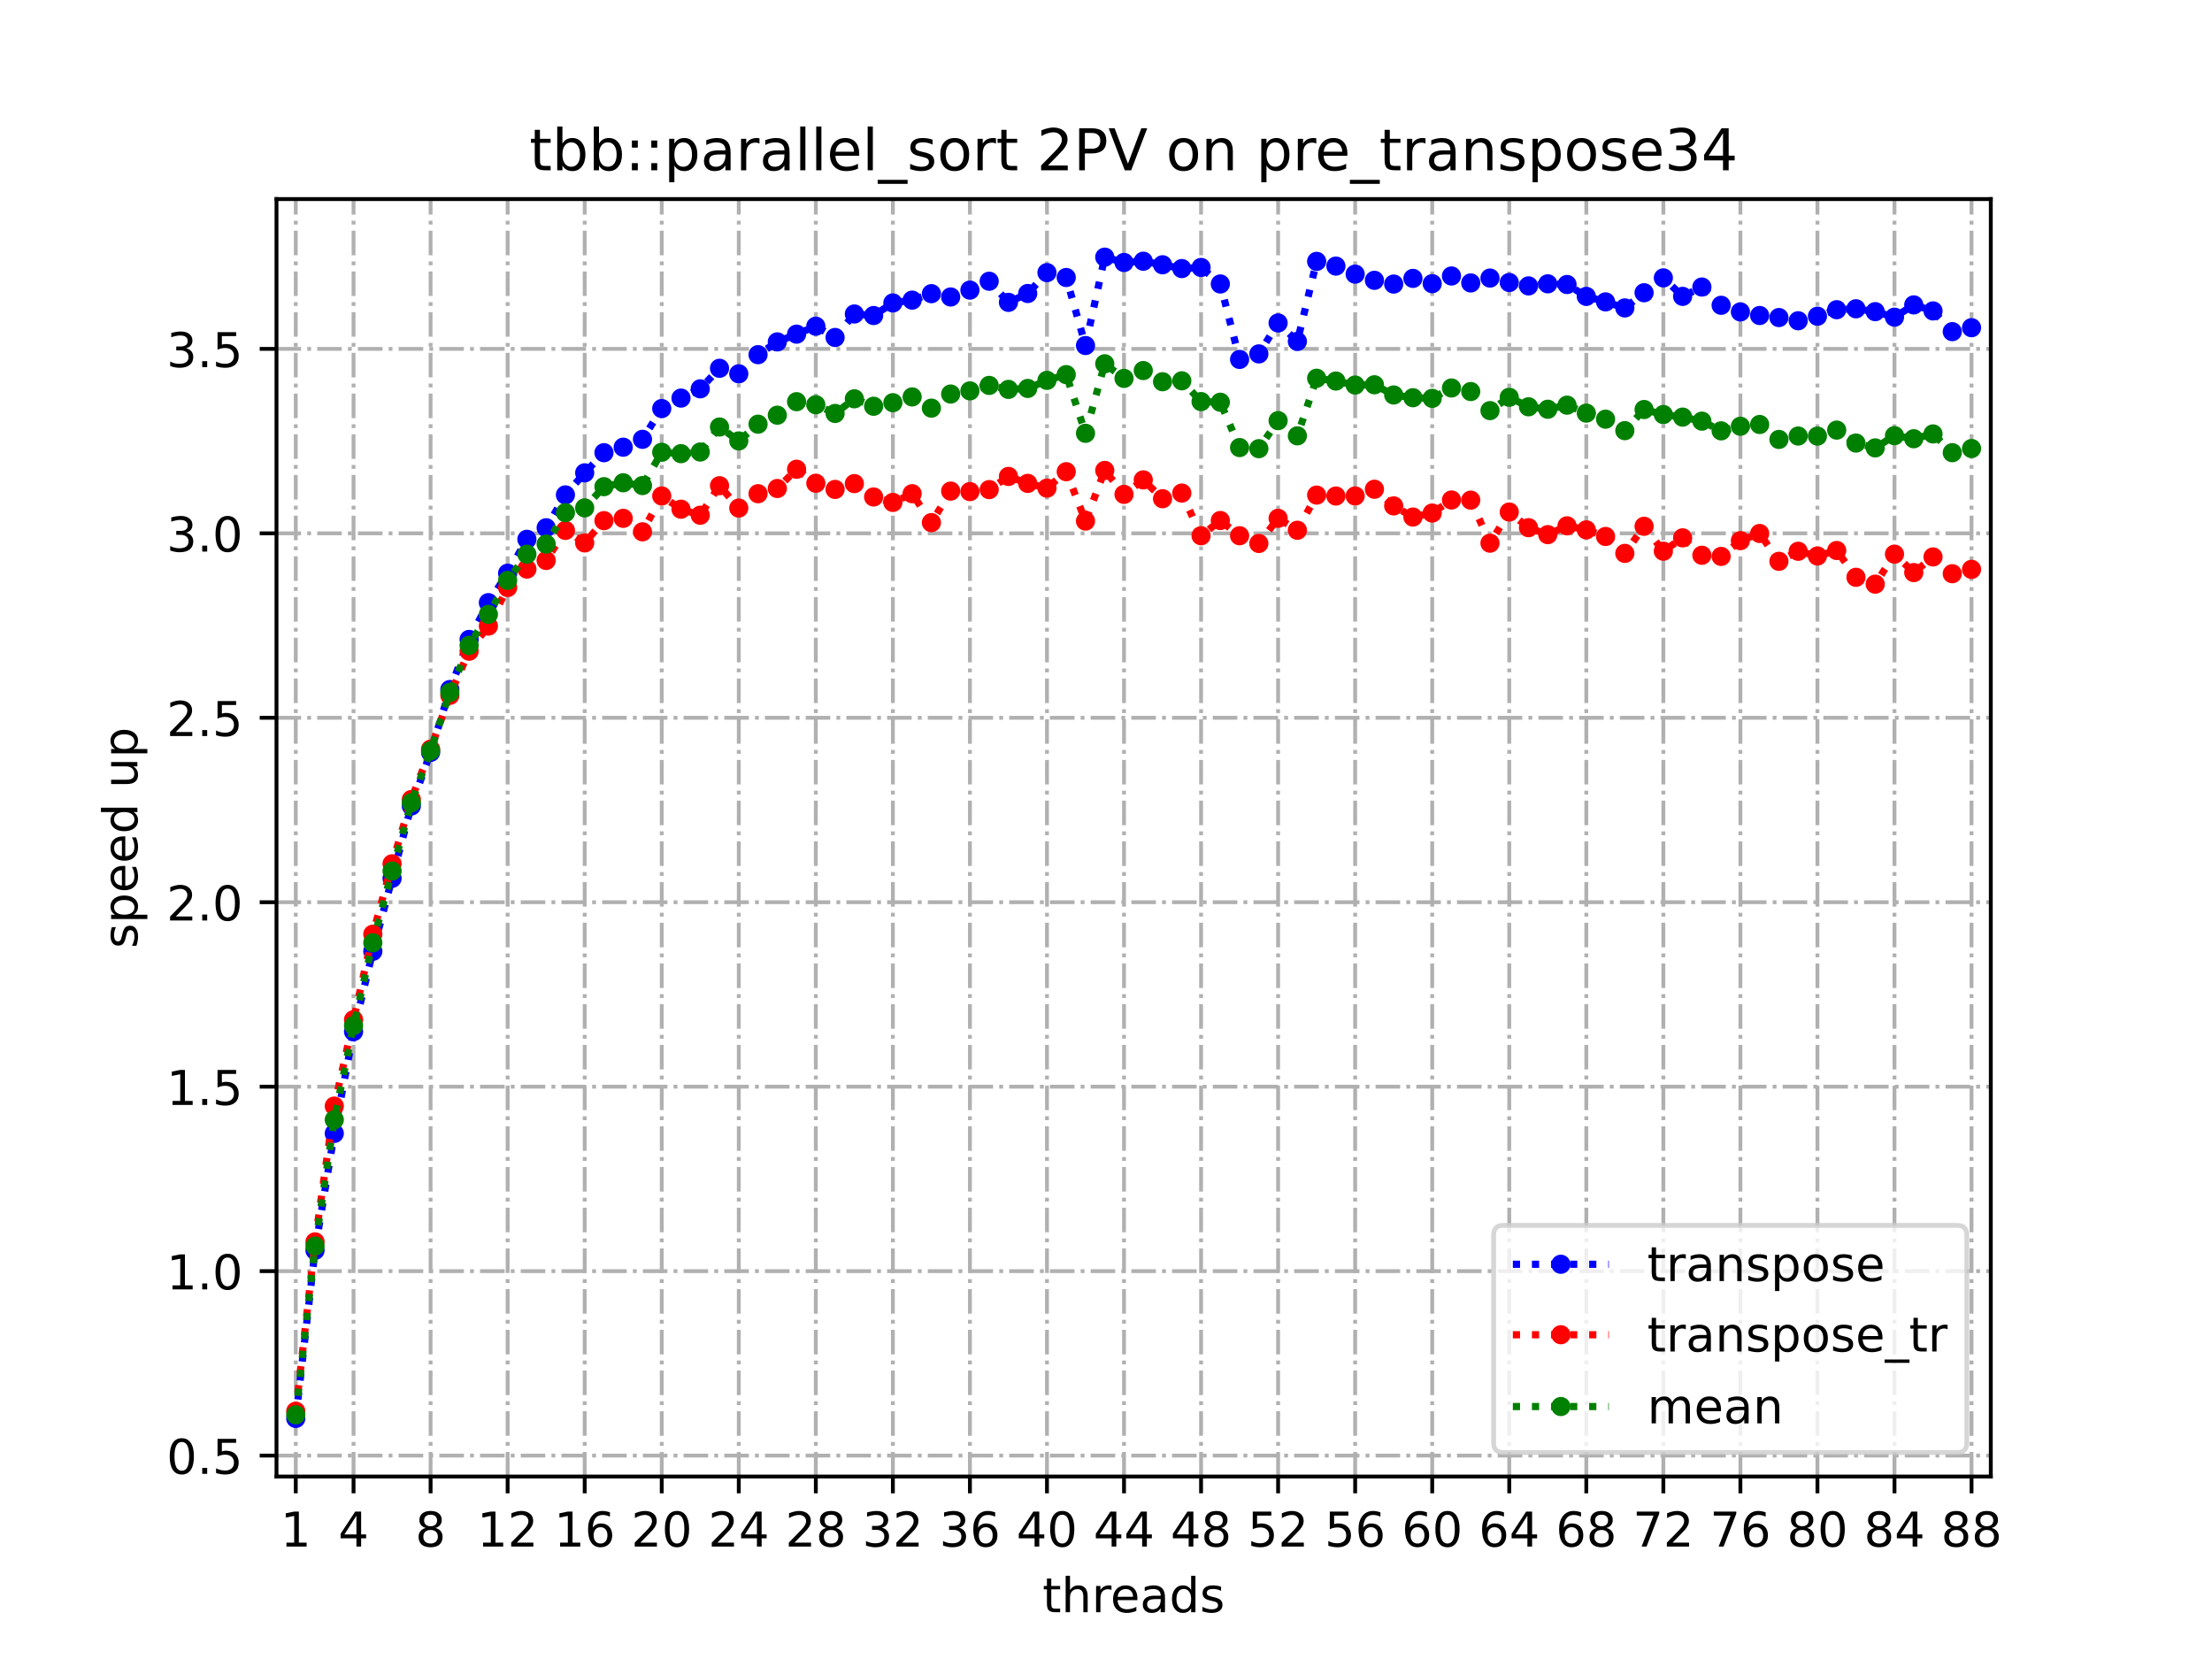<?xml version="1.0" encoding="utf-8" standalone="no"?>
<!DOCTYPE svg PUBLIC "-//W3C//DTD SVG 1.1//EN"
  "http://www.w3.org/Graphics/SVG/1.1/DTD/svg11.dtd">
<!-- Created with matplotlib (https://matplotlib.org/) -->
<svg height="345.6pt" version="1.1" viewBox="0 0 460.8 345.6" width="460.8pt" xmlns="http://www.w3.org/2000/svg" xmlns:xlink="http://www.w3.org/1999/xlink">
 <defs>
  <style type="text/css">
*{stroke-linecap:butt;stroke-linejoin:round;}
  </style>
 </defs>
 <g id="figure_1">
  <g id="patch_1">
   <path d="M 0 345.6 
L 460.8 345.6 
L 460.8 0 
L 0 0 
z
" style="fill:#ffffff;"/>
  </g>
  <g id="axes_1">
   <g id="patch_2">
    <path d="M 57.6 307.584 
L 414.72 307.584 
L 414.72 41.472 
L 57.6 41.472 
z
" style="fill:#ffffff;"/>
   </g>
   <g id="matplotlib.axis_1">
    <g id="xtick_1">
     <g id="line2d_1">
      <path clip-path="url(#p99b9696f83)" d="M 61.613 307.584 
L 61.613 41.472 
" style="fill:none;stroke:#b0b0b0;stroke-dasharray:5.12,1.28,0.8,1.28;stroke-dashoffset:0;stroke-width:0.8;"/>
     </g>
     <g id="line2d_2">
      <defs>
       <path d="M 0 0 
L 0 3.5 
" id="mcd8fbb6ac7" style="stroke:#000000;stroke-width:0.8;"/>
      </defs>
      <g>
       <use style="stroke:#000000;stroke-width:0.8;" x="61.613" xlink:href="#mcd8fbb6ac7" y="307.584"/>
      </g>
     </g>
     <g id="text_1">
      <!-- 1 -->
      <defs>
       <path d="M 12.406 8.297 
L 28.516 8.297 
L 28.516 63.922 
L 10.984 60.406 
L 10.984 69.391 
L 28.422 72.906 
L 38.281 72.906 
L 38.281 8.297 
L 54.391 8.297 
L 54.391 0 
L 12.406 0 
z
" id="DejaVuSans-49"/>
      </defs>
      <g transform="translate(58.431 322.182)scale(0.1 -0.1)">
       <use xlink:href="#DejaVuSans-49"/>
      </g>
     </g>
    </g>
    <g id="xtick_2">
     <g id="line2d_3">
      <path clip-path="url(#p99b9696f83)" d="M 73.65 307.584 
L 73.65 41.472 
" style="fill:none;stroke:#b0b0b0;stroke-dasharray:5.12,1.28,0.8,1.28;stroke-dashoffset:0;stroke-width:0.8;"/>
     </g>
     <g id="line2d_4">
      <g>
       <use style="stroke:#000000;stroke-width:0.8;" x="73.65" xlink:href="#mcd8fbb6ac7" y="307.584"/>
      </g>
     </g>
     <g id="text_2">
      <!-- 4 -->
      <defs>
       <path d="M 37.797 64.312 
L 12.891 25.391 
L 37.797 25.391 
z
M 35.203 72.906 
L 47.609 72.906 
L 47.609 25.391 
L 58.016 25.391 
L 58.016 17.188 
L 47.609 17.188 
L 47.609 0 
L 37.797 0 
L 37.797 17.188 
L 4.891 17.188 
L 4.891 26.703 
z
" id="DejaVuSans-52"/>
      </defs>
      <g transform="translate(70.469 322.182)scale(0.1 -0.1)">
       <use xlink:href="#DejaVuSans-52"/>
      </g>
     </g>
    </g>
    <g id="xtick_3">
     <g id="line2d_5">
      <path clip-path="url(#p99b9696f83)" d="M 89.701 307.584 
L 89.701 41.472 
" style="fill:none;stroke:#b0b0b0;stroke-dasharray:5.12,1.28,0.8,1.28;stroke-dashoffset:0;stroke-width:0.8;"/>
     </g>
     <g id="line2d_6">
      <g>
       <use style="stroke:#000000;stroke-width:0.8;" x="89.701" xlink:href="#mcd8fbb6ac7" y="307.584"/>
      </g>
     </g>
     <g id="text_3">
      <!-- 8 -->
      <defs>
       <path d="M 31.781 34.625 
Q 24.75 34.625 20.719 30.859 
Q 16.703 27.094 16.703 20.516 
Q 16.703 13.922 20.719 10.156 
Q 24.75 6.391 31.781 6.391 
Q 38.812 6.391 42.859 10.172 
Q 46.922 13.969 46.922 20.516 
Q 46.922 27.094 42.891 30.859 
Q 38.875 34.625 31.781 34.625 
z
M 21.922 38.812 
Q 15.578 40.375 12.031 44.719 
Q 8.5 49.078 8.5 55.328 
Q 8.5 64.062 14.719 69.141 
Q 20.953 74.219 31.781 74.219 
Q 42.672 74.219 48.875 69.141 
Q 55.078 64.062 55.078 55.328 
Q 55.078 49.078 51.531 44.719 
Q 48 40.375 41.703 38.812 
Q 48.828 37.156 52.797 32.312 
Q 56.781 27.484 56.781 20.516 
Q 56.781 9.906 50.312 4.234 
Q 43.844 -1.422 31.781 -1.422 
Q 19.734 -1.422 13.25 4.234 
Q 6.781 9.906 6.781 20.516 
Q 6.781 27.484 10.781 32.312 
Q 14.797 37.156 21.922 38.812 
z
M 18.312 54.391 
Q 18.312 48.734 21.844 45.562 
Q 25.391 42.391 31.781 42.391 
Q 38.141 42.391 41.719 45.562 
Q 45.312 48.734 45.312 54.391 
Q 45.312 60.062 41.719 63.234 
Q 38.141 66.406 31.781 66.406 
Q 25.391 66.406 21.844 63.234 
Q 18.312 60.062 18.312 54.391 
z
" id="DejaVuSans-56"/>
      </defs>
      <g transform="translate(86.519 322.182)scale(0.1 -0.1)">
       <use xlink:href="#DejaVuSans-56"/>
      </g>
     </g>
    </g>
    <g id="xtick_4">
     <g id="line2d_7">
      <path clip-path="url(#p99b9696f83)" d="M 105.751 307.584 
L 105.751 41.472 
" style="fill:none;stroke:#b0b0b0;stroke-dasharray:5.12,1.28,0.8,1.28;stroke-dashoffset:0;stroke-width:0.8;"/>
     </g>
     <g id="line2d_8">
      <g>
       <use style="stroke:#000000;stroke-width:0.8;" x="105.751" xlink:href="#mcd8fbb6ac7" y="307.584"/>
      </g>
     </g>
     <g id="text_4">
      <!-- 12 -->
      <defs>
       <path d="M 19.188 8.297 
L 53.609 8.297 
L 53.609 0 
L 7.328 0 
L 7.328 8.297 
Q 12.938 14.109 22.625 23.891 
Q 32.328 33.688 34.812 36.531 
Q 39.547 41.844 41.422 45.531 
Q 43.312 49.219 43.312 52.781 
Q 43.312 58.594 39.234 62.25 
Q 35.156 65.922 28.609 65.922 
Q 23.969 65.922 18.812 64.312 
Q 13.672 62.703 7.812 59.422 
L 7.812 69.391 
Q 13.766 71.781 18.938 73 
Q 24.125 74.219 28.422 74.219 
Q 39.75 74.219 46.484 68.547 
Q 53.219 62.891 53.219 53.422 
Q 53.219 48.922 51.531 44.891 
Q 49.859 40.875 45.406 35.406 
Q 44.188 33.984 37.641 27.219 
Q 31.109 20.453 19.188 8.297 
z
" id="DejaVuSans-50"/>
      </defs>
      <g transform="translate(99.389 322.182)scale(0.1 -0.1)">
       <use xlink:href="#DejaVuSans-49"/>
       <use x="63.623" xlink:href="#DejaVuSans-50"/>
      </g>
     </g>
    </g>
    <g id="xtick_5">
     <g id="line2d_9">
      <path clip-path="url(#p99b9696f83)" d="M 121.801 307.584 
L 121.801 41.472 
" style="fill:none;stroke:#b0b0b0;stroke-dasharray:5.12,1.28,0.8,1.28;stroke-dashoffset:0;stroke-width:0.8;"/>
     </g>
     <g id="line2d_10">
      <g>
       <use style="stroke:#000000;stroke-width:0.8;" x="121.801" xlink:href="#mcd8fbb6ac7" y="307.584"/>
      </g>
     </g>
     <g id="text_5">
      <!-- 16 -->
      <defs>
       <path d="M 33.016 40.375 
Q 26.375 40.375 22.484 35.828 
Q 18.609 31.297 18.609 23.391 
Q 18.609 15.531 22.484 10.953 
Q 26.375 6.391 33.016 6.391 
Q 39.656 6.391 43.531 10.953 
Q 47.406 15.531 47.406 23.391 
Q 47.406 31.297 43.531 35.828 
Q 39.656 40.375 33.016 40.375 
z
M 52.594 71.297 
L 52.594 62.312 
Q 48.875 64.062 45.094 64.984 
Q 41.312 65.922 37.594 65.922 
Q 27.828 65.922 22.672 59.328 
Q 17.531 52.734 16.797 39.406 
Q 19.672 43.656 24.016 45.922 
Q 28.375 48.188 33.594 48.188 
Q 44.578 48.188 50.953 41.516 
Q 57.328 34.859 57.328 23.391 
Q 57.328 12.156 50.688 5.359 
Q 44.047 -1.422 33.016 -1.422 
Q 20.359 -1.422 13.672 8.266 
Q 6.984 17.969 6.984 36.375 
Q 6.984 53.656 15.188 63.938 
Q 23.391 74.219 37.203 74.219 
Q 40.922 74.219 44.703 73.484 
Q 48.484 72.75 52.594 71.297 
z
" id="DejaVuSans-54"/>
      </defs>
      <g transform="translate(115.439 322.182)scale(0.1 -0.1)">
       <use xlink:href="#DejaVuSans-49"/>
       <use x="63.623" xlink:href="#DejaVuSans-54"/>
      </g>
     </g>
    </g>
    <g id="xtick_6">
     <g id="line2d_11">
      <path clip-path="url(#p99b9696f83)" d="M 137.852 307.584 
L 137.852 41.472 
" style="fill:none;stroke:#b0b0b0;stroke-dasharray:5.12,1.28,0.8,1.28;stroke-dashoffset:0;stroke-width:0.8;"/>
     </g>
     <g id="line2d_12">
      <g>
       <use style="stroke:#000000;stroke-width:0.8;" x="137.852" xlink:href="#mcd8fbb6ac7" y="307.584"/>
      </g>
     </g>
     <g id="text_6">
      <!-- 20 -->
      <defs>
       <path d="M 31.781 66.406 
Q 24.172 66.406 20.328 58.906 
Q 16.5 51.422 16.5 36.375 
Q 16.5 21.391 20.328 13.891 
Q 24.172 6.391 31.781 6.391 
Q 39.453 6.391 43.281 13.891 
Q 47.125 21.391 47.125 36.375 
Q 47.125 51.422 43.281 58.906 
Q 39.453 66.406 31.781 66.406 
z
M 31.781 74.219 
Q 44.047 74.219 50.516 64.516 
Q 56.984 54.828 56.984 36.375 
Q 56.984 17.969 50.516 8.266 
Q 44.047 -1.422 31.781 -1.422 
Q 19.531 -1.422 13.062 8.266 
Q 6.594 17.969 6.594 36.375 
Q 6.594 54.828 13.062 64.516 
Q 19.531 74.219 31.781 74.219 
z
" id="DejaVuSans-48"/>
      </defs>
      <g transform="translate(131.489 322.182)scale(0.1 -0.1)">
       <use xlink:href="#DejaVuSans-50"/>
       <use x="63.623" xlink:href="#DejaVuSans-48"/>
      </g>
     </g>
    </g>
    <g id="xtick_7">
     <g id="line2d_13">
      <path clip-path="url(#p99b9696f83)" d="M 153.902 307.584 
L 153.902 41.472 
" style="fill:none;stroke:#b0b0b0;stroke-dasharray:5.12,1.28,0.8,1.28;stroke-dashoffset:0;stroke-width:0.8;"/>
     </g>
     <g id="line2d_14">
      <g>
       <use style="stroke:#000000;stroke-width:0.8;" x="153.902" xlink:href="#mcd8fbb6ac7" y="307.584"/>
      </g>
     </g>
     <g id="text_7">
      <!-- 24 -->
      <g transform="translate(147.54 322.182)scale(0.1 -0.1)">
       <use xlink:href="#DejaVuSans-50"/>
       <use x="63.623" xlink:href="#DejaVuSans-52"/>
      </g>
     </g>
    </g>
    <g id="xtick_8">
     <g id="line2d_15">
      <path clip-path="url(#p99b9696f83)" d="M 169.952 307.584 
L 169.952 41.472 
" style="fill:none;stroke:#b0b0b0;stroke-dasharray:5.12,1.28,0.8,1.28;stroke-dashoffset:0;stroke-width:0.8;"/>
     </g>
     <g id="line2d_16">
      <g>
       <use style="stroke:#000000;stroke-width:0.8;" x="169.952" xlink:href="#mcd8fbb6ac7" y="307.584"/>
      </g>
     </g>
     <g id="text_8">
      <!-- 28 -->
      <g transform="translate(163.59 322.182)scale(0.1 -0.1)">
       <use xlink:href="#DejaVuSans-50"/>
       <use x="63.623" xlink:href="#DejaVuSans-56"/>
      </g>
     </g>
    </g>
    <g id="xtick_9">
     <g id="line2d_17">
      <path clip-path="url(#p99b9696f83)" d="M 186.003 307.584 
L 186.003 41.472 
" style="fill:none;stroke:#b0b0b0;stroke-dasharray:5.12,1.28,0.8,1.28;stroke-dashoffset:0;stroke-width:0.8;"/>
     </g>
     <g id="line2d_18">
      <g>
       <use style="stroke:#000000;stroke-width:0.8;" x="186.003" xlink:href="#mcd8fbb6ac7" y="307.584"/>
      </g>
     </g>
     <g id="text_9">
      <!-- 32 -->
      <defs>
       <path d="M 40.578 39.312 
Q 47.656 37.797 51.625 33 
Q 55.609 28.219 55.609 21.188 
Q 55.609 10.406 48.188 4.484 
Q 40.766 -1.422 27.094 -1.422 
Q 22.516 -1.422 17.656 -0.516 
Q 12.797 0.391 7.625 2.203 
L 7.625 11.719 
Q 11.719 9.328 16.594 8.109 
Q 21.484 6.891 26.812 6.891 
Q 36.078 6.891 40.938 10.547 
Q 45.797 14.203 45.797 21.188 
Q 45.797 27.641 41.281 31.266 
Q 36.766 34.906 28.719 34.906 
L 20.219 34.906 
L 20.219 43.016 
L 29.109 43.016 
Q 36.375 43.016 40.234 45.922 
Q 44.094 48.828 44.094 54.297 
Q 44.094 59.906 40.109 62.906 
Q 36.141 65.922 28.719 65.922 
Q 24.656 65.922 20.016 65.031 
Q 15.375 64.156 9.812 62.312 
L 9.812 71.094 
Q 15.438 72.656 20.344 73.438 
Q 25.25 74.219 29.594 74.219 
Q 40.828 74.219 47.359 69.109 
Q 53.906 64.016 53.906 55.328 
Q 53.906 49.266 50.438 45.094 
Q 46.969 40.922 40.578 39.312 
z
" id="DejaVuSans-51"/>
      </defs>
      <g transform="translate(179.64 322.182)scale(0.1 -0.1)">
       <use xlink:href="#DejaVuSans-51"/>
       <use x="63.623" xlink:href="#DejaVuSans-50"/>
      </g>
     </g>
    </g>
    <g id="xtick_10">
     <g id="line2d_19">
      <path clip-path="url(#p99b9696f83)" d="M 202.053 307.584 
L 202.053 41.472 
" style="fill:none;stroke:#b0b0b0;stroke-dasharray:5.12,1.28,0.8,1.28;stroke-dashoffset:0;stroke-width:0.8;"/>
     </g>
     <g id="line2d_20">
      <g>
       <use style="stroke:#000000;stroke-width:0.8;" x="202.053" xlink:href="#mcd8fbb6ac7" y="307.584"/>
      </g>
     </g>
     <g id="text_10">
      <!-- 36 -->
      <g transform="translate(195.691 322.182)scale(0.1 -0.1)">
       <use xlink:href="#DejaVuSans-51"/>
       <use x="63.623" xlink:href="#DejaVuSans-54"/>
      </g>
     </g>
    </g>
    <g id="xtick_11">
     <g id="line2d_21">
      <path clip-path="url(#p99b9696f83)" d="M 218.103 307.584 
L 218.103 41.472 
" style="fill:none;stroke:#b0b0b0;stroke-dasharray:5.12,1.28,0.8,1.28;stroke-dashoffset:0;stroke-width:0.8;"/>
     </g>
     <g id="line2d_22">
      <g>
       <use style="stroke:#000000;stroke-width:0.8;" x="218.103" xlink:href="#mcd8fbb6ac7" y="307.584"/>
      </g>
     </g>
     <g id="text_11">
      <!-- 40 -->
      <g transform="translate(211.741 322.182)scale(0.1 -0.1)">
       <use xlink:href="#DejaVuSans-52"/>
       <use x="63.623" xlink:href="#DejaVuSans-48"/>
      </g>
     </g>
    </g>
    <g id="xtick_12">
     <g id="line2d_23">
      <path clip-path="url(#p99b9696f83)" d="M 234.154 307.584 
L 234.154 41.472 
" style="fill:none;stroke:#b0b0b0;stroke-dasharray:5.12,1.28,0.8,1.28;stroke-dashoffset:0;stroke-width:0.8;"/>
     </g>
     <g id="line2d_24">
      <g>
       <use style="stroke:#000000;stroke-width:0.8;" x="234.154" xlink:href="#mcd8fbb6ac7" y="307.584"/>
      </g>
     </g>
     <g id="text_12">
      <!-- 44 -->
      <g transform="translate(227.791 322.182)scale(0.1 -0.1)">
       <use xlink:href="#DejaVuSans-52"/>
       <use x="63.623" xlink:href="#DejaVuSans-52"/>
      </g>
     </g>
    </g>
    <g id="xtick_13">
     <g id="line2d_25">
      <path clip-path="url(#p99b9696f83)" d="M 250.204 307.584 
L 250.204 41.472 
" style="fill:none;stroke:#b0b0b0;stroke-dasharray:5.12,1.28,0.8,1.28;stroke-dashoffset:0;stroke-width:0.8;"/>
     </g>
     <g id="line2d_26">
      <g>
       <use style="stroke:#000000;stroke-width:0.8;" x="250.204" xlink:href="#mcd8fbb6ac7" y="307.584"/>
      </g>
     </g>
     <g id="text_13">
      <!-- 48 -->
      <g transform="translate(243.842 322.182)scale(0.1 -0.1)">
       <use xlink:href="#DejaVuSans-52"/>
       <use x="63.623" xlink:href="#DejaVuSans-56"/>
      </g>
     </g>
    </g>
    <g id="xtick_14">
     <g id="line2d_27">
      <path clip-path="url(#p99b9696f83)" d="M 266.254 307.584 
L 266.254 41.472 
" style="fill:none;stroke:#b0b0b0;stroke-dasharray:5.12,1.28,0.8,1.28;stroke-dashoffset:0;stroke-width:0.8;"/>
     </g>
     <g id="line2d_28">
      <g>
       <use style="stroke:#000000;stroke-width:0.8;" x="266.254" xlink:href="#mcd8fbb6ac7" y="307.584"/>
      </g>
     </g>
     <g id="text_14">
      <!-- 52 -->
      <defs>
       <path d="M 10.797 72.906 
L 49.516 72.906 
L 49.516 64.594 
L 19.828 64.594 
L 19.828 46.734 
Q 21.969 47.469 24.109 47.828 
Q 26.266 48.188 28.422 48.188 
Q 40.625 48.188 47.75 41.5 
Q 54.891 34.812 54.891 23.391 
Q 54.891 11.625 47.562 5.094 
Q 40.234 -1.422 26.906 -1.422 
Q 22.312 -1.422 17.547 -0.641 
Q 12.797 0.141 7.719 1.703 
L 7.719 11.625 
Q 12.109 9.234 16.797 8.062 
Q 21.484 6.891 26.703 6.891 
Q 35.156 6.891 40.078 11.328 
Q 45.016 15.766 45.016 23.391 
Q 45.016 31 40.078 35.438 
Q 35.156 39.891 26.703 39.891 
Q 22.75 39.891 18.812 39.016 
Q 14.891 38.141 10.797 36.281 
z
" id="DejaVuSans-53"/>
      </defs>
      <g transform="translate(259.892 322.182)scale(0.1 -0.1)">
       <use xlink:href="#DejaVuSans-53"/>
       <use x="63.623" xlink:href="#DejaVuSans-50"/>
      </g>
     </g>
    </g>
    <g id="xtick_15">
     <g id="line2d_29">
      <path clip-path="url(#p99b9696f83)" d="M 282.305 307.584 
L 282.305 41.472 
" style="fill:none;stroke:#b0b0b0;stroke-dasharray:5.12,1.28,0.8,1.28;stroke-dashoffset:0;stroke-width:0.8;"/>
     </g>
     <g id="line2d_30">
      <g>
       <use style="stroke:#000000;stroke-width:0.8;" x="282.305" xlink:href="#mcd8fbb6ac7" y="307.584"/>
      </g>
     </g>
     <g id="text_15">
      <!-- 56 -->
      <g transform="translate(275.942 322.182)scale(0.1 -0.1)">
       <use xlink:href="#DejaVuSans-53"/>
       <use x="63.623" xlink:href="#DejaVuSans-54"/>
      </g>
     </g>
    </g>
    <g id="xtick_16">
     <g id="line2d_31">
      <path clip-path="url(#p99b9696f83)" d="M 298.355 307.584 
L 298.355 41.472 
" style="fill:none;stroke:#b0b0b0;stroke-dasharray:5.12,1.28,0.8,1.28;stroke-dashoffset:0;stroke-width:0.8;"/>
     </g>
     <g id="line2d_32">
      <g>
       <use style="stroke:#000000;stroke-width:0.8;" x="298.355" xlink:href="#mcd8fbb6ac7" y="307.584"/>
      </g>
     </g>
     <g id="text_16">
      <!-- 60 -->
      <g transform="translate(291.993 322.182)scale(0.1 -0.1)">
       <use xlink:href="#DejaVuSans-54"/>
       <use x="63.623" xlink:href="#DejaVuSans-48"/>
      </g>
     </g>
    </g>
    <g id="xtick_17">
     <g id="line2d_33">
      <path clip-path="url(#p99b9696f83)" d="M 314.405 307.584 
L 314.405 41.472 
" style="fill:none;stroke:#b0b0b0;stroke-dasharray:5.12,1.28,0.8,1.28;stroke-dashoffset:0;stroke-width:0.8;"/>
     </g>
     <g id="line2d_34">
      <g>
       <use style="stroke:#000000;stroke-width:0.8;" x="314.405" xlink:href="#mcd8fbb6ac7" y="307.584"/>
      </g>
     </g>
     <g id="text_17">
      <!-- 64 -->
      <g transform="translate(308.043 322.182)scale(0.1 -0.1)">
       <use xlink:href="#DejaVuSans-54"/>
       <use x="63.623" xlink:href="#DejaVuSans-52"/>
      </g>
     </g>
    </g>
    <g id="xtick_18">
     <g id="line2d_35">
      <path clip-path="url(#p99b9696f83)" d="M 330.456 307.584 
L 330.456 41.472 
" style="fill:none;stroke:#b0b0b0;stroke-dasharray:5.12,1.28,0.8,1.28;stroke-dashoffset:0;stroke-width:0.8;"/>
     </g>
     <g id="line2d_36">
      <g>
       <use style="stroke:#000000;stroke-width:0.8;" x="330.456" xlink:href="#mcd8fbb6ac7" y="307.584"/>
      </g>
     </g>
     <g id="text_18">
      <!-- 68 -->
      <g transform="translate(324.093 322.182)scale(0.1 -0.1)">
       <use xlink:href="#DejaVuSans-54"/>
       <use x="63.623" xlink:href="#DejaVuSans-56"/>
      </g>
     </g>
    </g>
    <g id="xtick_19">
     <g id="line2d_37">
      <path clip-path="url(#p99b9696f83)" d="M 346.506 307.584 
L 346.506 41.472 
" style="fill:none;stroke:#b0b0b0;stroke-dasharray:5.12,1.28,0.8,1.28;stroke-dashoffset:0;stroke-width:0.8;"/>
     </g>
     <g id="line2d_38">
      <g>
       <use style="stroke:#000000;stroke-width:0.8;" x="346.506" xlink:href="#mcd8fbb6ac7" y="307.584"/>
      </g>
     </g>
     <g id="text_19">
      <!-- 72 -->
      <defs>
       <path d="M 8.203 72.906 
L 55.078 72.906 
L 55.078 68.703 
L 28.609 0 
L 18.312 0 
L 43.219 64.594 
L 8.203 64.594 
z
" id="DejaVuSans-55"/>
      </defs>
      <g transform="translate(340.144 322.182)scale(0.1 -0.1)">
       <use xlink:href="#DejaVuSans-55"/>
       <use x="63.623" xlink:href="#DejaVuSans-50"/>
      </g>
     </g>
    </g>
    <g id="xtick_20">
     <g id="line2d_39">
      <path clip-path="url(#p99b9696f83)" d="M 362.556 307.584 
L 362.556 41.472 
" style="fill:none;stroke:#b0b0b0;stroke-dasharray:5.12,1.28,0.8,1.28;stroke-dashoffset:0;stroke-width:0.8;"/>
     </g>
     <g id="line2d_40">
      <g>
       <use style="stroke:#000000;stroke-width:0.8;" x="362.556" xlink:href="#mcd8fbb6ac7" y="307.584"/>
      </g>
     </g>
     <g id="text_20">
      <!-- 76 -->
      <g transform="translate(356.194 322.182)scale(0.1 -0.1)">
       <use xlink:href="#DejaVuSans-55"/>
       <use x="63.623" xlink:href="#DejaVuSans-54"/>
      </g>
     </g>
    </g>
    <g id="xtick_21">
     <g id="line2d_41">
      <path clip-path="url(#p99b9696f83)" d="M 378.607 307.584 
L 378.607 41.472 
" style="fill:none;stroke:#b0b0b0;stroke-dasharray:5.12,1.28,0.8,1.28;stroke-dashoffset:0;stroke-width:0.8;"/>
     </g>
     <g id="line2d_42">
      <g>
       <use style="stroke:#000000;stroke-width:0.8;" x="378.607" xlink:href="#mcd8fbb6ac7" y="307.584"/>
      </g>
     </g>
     <g id="text_21">
      <!-- 80 -->
      <g transform="translate(372.244 322.182)scale(0.1 -0.1)">
       <use xlink:href="#DejaVuSans-56"/>
       <use x="63.623" xlink:href="#DejaVuSans-48"/>
      </g>
     </g>
    </g>
    <g id="xtick_22">
     <g id="line2d_43">
      <path clip-path="url(#p99b9696f83)" d="M 394.657 307.584 
L 394.657 41.472 
" style="fill:none;stroke:#b0b0b0;stroke-dasharray:5.12,1.28,0.8,1.28;stroke-dashoffset:0;stroke-width:0.8;"/>
     </g>
     <g id="line2d_44">
      <g>
       <use style="stroke:#000000;stroke-width:0.8;" x="394.657" xlink:href="#mcd8fbb6ac7" y="307.584"/>
      </g>
     </g>
     <g id="text_22">
      <!-- 84 -->
      <g transform="translate(388.295 322.182)scale(0.1 -0.1)">
       <use xlink:href="#DejaVuSans-56"/>
       <use x="63.623" xlink:href="#DejaVuSans-52"/>
      </g>
     </g>
    </g>
    <g id="xtick_23">
     <g id="line2d_45">
      <path clip-path="url(#p99b9696f83)" d="M 410.707 307.584 
L 410.707 41.472 
" style="fill:none;stroke:#b0b0b0;stroke-dasharray:5.12,1.28,0.8,1.28;stroke-dashoffset:0;stroke-width:0.8;"/>
     </g>
     <g id="line2d_46">
      <g>
       <use style="stroke:#000000;stroke-width:0.8;" x="410.707" xlink:href="#mcd8fbb6ac7" y="307.584"/>
      </g>
     </g>
     <g id="text_23">
      <!-- 88 -->
      <g transform="translate(404.345 322.182)scale(0.1 -0.1)">
       <use xlink:href="#DejaVuSans-56"/>
       <use x="63.623" xlink:href="#DejaVuSans-56"/>
      </g>
     </g>
    </g>
    <g id="text_24">
     <!-- threads -->
     <defs>
      <path d="M 18.312 70.219 
L 18.312 54.688 
L 36.812 54.688 
L 36.812 47.703 
L 18.312 47.703 
L 18.312 18.016 
Q 18.312 11.328 20.141 9.422 
Q 21.969 7.516 27.594 7.516 
L 36.812 7.516 
L 36.812 0 
L 27.594 0 
Q 17.188 0 13.234 3.875 
Q 9.281 7.766 9.281 18.016 
L 9.281 47.703 
L 2.688 47.703 
L 2.688 54.688 
L 9.281 54.688 
L 9.281 70.219 
z
" id="DejaVuSans-116"/>
      <path d="M 54.891 33.016 
L 54.891 0 
L 45.906 0 
L 45.906 32.719 
Q 45.906 40.484 42.875 44.328 
Q 39.844 48.188 33.797 48.188 
Q 26.516 48.188 22.312 43.547 
Q 18.109 38.922 18.109 30.906 
L 18.109 0 
L 9.078 0 
L 9.078 75.984 
L 18.109 75.984 
L 18.109 46.188 
Q 21.344 51.125 25.703 53.562 
Q 30.078 56 35.797 56 
Q 45.219 56 50.047 50.172 
Q 54.891 44.344 54.891 33.016 
z
" id="DejaVuSans-104"/>
      <path d="M 41.109 46.297 
Q 39.594 47.172 37.812 47.578 
Q 36.031 48 33.891 48 
Q 26.266 48 22.188 43.047 
Q 18.109 38.094 18.109 28.812 
L 18.109 0 
L 9.078 0 
L 9.078 54.688 
L 18.109 54.688 
L 18.109 46.188 
Q 20.953 51.172 25.484 53.578 
Q 30.031 56 36.531 56 
Q 37.453 56 38.578 55.875 
Q 39.703 55.766 41.062 55.516 
z
" id="DejaVuSans-114"/>
      <path d="M 56.203 29.594 
L 56.203 25.203 
L 14.891 25.203 
Q 15.484 15.922 20.484 11.062 
Q 25.484 6.203 34.422 6.203 
Q 39.594 6.203 44.453 7.469 
Q 49.312 8.734 54.109 11.281 
L 54.109 2.781 
Q 49.266 0.734 44.188 -0.344 
Q 39.109 -1.422 33.891 -1.422 
Q 20.797 -1.422 13.156 6.188 
Q 5.516 13.812 5.516 26.812 
Q 5.516 40.234 12.766 48.109 
Q 20.016 56 32.328 56 
Q 43.359 56 49.781 48.891 
Q 56.203 41.797 56.203 29.594 
z
M 47.219 32.234 
Q 47.125 39.594 43.094 43.984 
Q 39.062 48.391 32.422 48.391 
Q 24.906 48.391 20.391 44.141 
Q 15.875 39.891 15.188 32.172 
z
" id="DejaVuSans-101"/>
      <path d="M 34.281 27.484 
Q 23.391 27.484 19.188 25 
Q 14.984 22.516 14.984 16.5 
Q 14.984 11.719 18.141 8.906 
Q 21.297 6.109 26.703 6.109 
Q 34.188 6.109 38.703 11.406 
Q 43.219 16.703 43.219 25.484 
L 43.219 27.484 
z
M 52.203 31.203 
L 52.203 0 
L 43.219 0 
L 43.219 8.297 
Q 40.141 3.328 35.547 0.953 
Q 30.953 -1.422 24.312 -1.422 
Q 15.922 -1.422 10.953 3.297 
Q 6 8.016 6 15.922 
Q 6 25.141 12.172 29.828 
Q 18.359 34.516 30.609 34.516 
L 43.219 34.516 
L 43.219 35.406 
Q 43.219 41.609 39.141 45 
Q 35.062 48.391 27.688 48.391 
Q 23 48.391 18.547 47.266 
Q 14.109 46.141 10.016 43.891 
L 10.016 52.203 
Q 14.938 54.109 19.578 55.047 
Q 24.219 56 28.609 56 
Q 40.484 56 46.344 49.844 
Q 52.203 43.703 52.203 31.203 
z
" id="DejaVuSans-97"/>
      <path d="M 45.406 46.391 
L 45.406 75.984 
L 54.391 75.984 
L 54.391 0 
L 45.406 0 
L 45.406 8.203 
Q 42.578 3.328 38.25 0.953 
Q 33.938 -1.422 27.875 -1.422 
Q 17.969 -1.422 11.734 6.484 
Q 5.516 14.406 5.516 27.297 
Q 5.516 40.188 11.734 48.094 
Q 17.969 56 27.875 56 
Q 33.938 56 38.25 53.625 
Q 42.578 51.266 45.406 46.391 
z
M 14.797 27.297 
Q 14.797 17.391 18.875 11.75 
Q 22.953 6.109 30.078 6.109 
Q 37.203 6.109 41.297 11.75 
Q 45.406 17.391 45.406 27.297 
Q 45.406 37.203 41.297 42.844 
Q 37.203 48.484 30.078 48.484 
Q 22.953 48.484 18.875 42.844 
Q 14.797 37.203 14.797 27.297 
z
" id="DejaVuSans-100"/>
      <path d="M 44.281 53.078 
L 44.281 44.578 
Q 40.484 46.531 36.375 47.5 
Q 32.281 48.484 27.875 48.484 
Q 21.188 48.484 17.844 46.438 
Q 14.5 44.391 14.5 40.281 
Q 14.5 37.156 16.891 35.375 
Q 19.281 33.594 26.516 31.984 
L 29.594 31.297 
Q 39.156 29.25 43.188 25.516 
Q 47.219 21.781 47.219 15.094 
Q 47.219 7.469 41.188 3.016 
Q 35.156 -1.422 24.609 -1.422 
Q 20.219 -1.422 15.453 -0.562 
Q 10.688 0.297 5.422 2 
L 5.422 11.281 
Q 10.406 8.688 15.234 7.391 
Q 20.062 6.109 24.812 6.109 
Q 31.156 6.109 34.562 8.281 
Q 37.984 10.453 37.984 14.406 
Q 37.984 18.062 35.516 20.016 
Q 33.062 21.969 24.703 23.781 
L 21.578 24.516 
Q 13.234 26.266 9.516 29.906 
Q 5.812 33.547 5.812 39.891 
Q 5.812 47.609 11.281 51.797 
Q 16.75 56 26.812 56 
Q 31.781 56 36.172 55.266 
Q 40.578 54.547 44.281 53.078 
z
" id="DejaVuSans-115"/>
     </defs>
     <g transform="translate(217.169 335.861)scale(0.1 -0.1)">
      <use xlink:href="#DejaVuSans-116"/>
      <use x="39.209" xlink:href="#DejaVuSans-104"/>
      <use x="102.588" xlink:href="#DejaVuSans-114"/>
      <use x="141.451" xlink:href="#DejaVuSans-101"/>
      <use x="202.975" xlink:href="#DejaVuSans-97"/>
      <use x="264.254" xlink:href="#DejaVuSans-100"/>
      <use x="327.73" xlink:href="#DejaVuSans-115"/>
     </g>
    </g>
   </g>
   <g id="matplotlib.axis_2">
    <g id="ytick_1">
     <g id="line2d_47">
      <path clip-path="url(#p99b9696f83)" d="M 57.6 303.229 
L 414.72 303.229 
" style="fill:none;stroke:#b0b0b0;stroke-dasharray:5.12,1.28,0.8,1.28;stroke-dashoffset:0;stroke-width:0.8;"/>
     </g>
     <g id="line2d_48">
      <defs>
       <path d="M 0 0 
L -3.5 0 
" id="m421088df56" style="stroke:#000000;stroke-width:0.8;"/>
      </defs>
      <g>
       <use style="stroke:#000000;stroke-width:0.8;" x="57.6" xlink:href="#m421088df56" y="303.229"/>
      </g>
     </g>
     <g id="text_25">
      <!-- 0.5 -->
      <defs>
       <path d="M 10.688 12.406 
L 21 12.406 
L 21 0 
L 10.688 0 
z
" id="DejaVuSans-46"/>
      </defs>
      <g transform="translate(34.697 307.028)scale(0.1 -0.1)">
       <use xlink:href="#DejaVuSans-48"/>
       <use x="63.623" xlink:href="#DejaVuSans-46"/>
       <use x="95.41" xlink:href="#DejaVuSans-53"/>
      </g>
     </g>
    </g>
    <g id="ytick_2">
     <g id="line2d_49">
      <path clip-path="url(#p99b9696f83)" d="M 57.6 264.804 
L 414.72 264.804 
" style="fill:none;stroke:#b0b0b0;stroke-dasharray:5.12,1.28,0.8,1.28;stroke-dashoffset:0;stroke-width:0.8;"/>
     </g>
     <g id="line2d_50">
      <g>
       <use style="stroke:#000000;stroke-width:0.8;" x="57.6" xlink:href="#m421088df56" y="264.804"/>
      </g>
     </g>
     <g id="text_26">
      <!-- 1.0 -->
      <g transform="translate(34.697 268.603)scale(0.1 -0.1)">
       <use xlink:href="#DejaVuSans-49"/>
       <use x="63.623" xlink:href="#DejaVuSans-46"/>
       <use x="95.41" xlink:href="#DejaVuSans-48"/>
      </g>
     </g>
    </g>
    <g id="ytick_3">
     <g id="line2d_51">
      <path clip-path="url(#p99b9696f83)" d="M 57.6 226.379 
L 414.72 226.379 
" style="fill:none;stroke:#b0b0b0;stroke-dasharray:5.12,1.28,0.8,1.28;stroke-dashoffset:0;stroke-width:0.8;"/>
     </g>
     <g id="line2d_52">
      <g>
       <use style="stroke:#000000;stroke-width:0.8;" x="57.6" xlink:href="#m421088df56" y="226.379"/>
      </g>
     </g>
     <g id="text_27">
      <!-- 1.5 -->
      <g transform="translate(34.697 230.178)scale(0.1 -0.1)">
       <use xlink:href="#DejaVuSans-49"/>
       <use x="63.623" xlink:href="#DejaVuSans-46"/>
       <use x="95.41" xlink:href="#DejaVuSans-53"/>
      </g>
     </g>
    </g>
    <g id="ytick_4">
     <g id="line2d_53">
      <path clip-path="url(#p99b9696f83)" d="M 57.6 187.954 
L 414.72 187.954 
" style="fill:none;stroke:#b0b0b0;stroke-dasharray:5.12,1.28,0.8,1.28;stroke-dashoffset:0;stroke-width:0.8;"/>
     </g>
     <g id="line2d_54">
      <g>
       <use style="stroke:#000000;stroke-width:0.8;" x="57.6" xlink:href="#m421088df56" y="187.954"/>
      </g>
     </g>
     <g id="text_28">
      <!-- 2.0 -->
      <g transform="translate(34.697 191.754)scale(0.1 -0.1)">
       <use xlink:href="#DejaVuSans-50"/>
       <use x="63.623" xlink:href="#DejaVuSans-46"/>
       <use x="95.41" xlink:href="#DejaVuSans-48"/>
      </g>
     </g>
    </g>
    <g id="ytick_5">
     <g id="line2d_55">
      <path clip-path="url(#p99b9696f83)" d="M 57.6 149.53 
L 414.72 149.53 
" style="fill:none;stroke:#b0b0b0;stroke-dasharray:5.12,1.28,0.8,1.28;stroke-dashoffset:0;stroke-width:0.8;"/>
     </g>
     <g id="line2d_56">
      <g>
       <use style="stroke:#000000;stroke-width:0.8;" x="57.6" xlink:href="#m421088df56" y="149.53"/>
      </g>
     </g>
     <g id="text_29">
      <!-- 2.5 -->
      <g transform="translate(34.697 153.329)scale(0.1 -0.1)">
       <use xlink:href="#DejaVuSans-50"/>
       <use x="63.623" xlink:href="#DejaVuSans-46"/>
       <use x="95.41" xlink:href="#DejaVuSans-53"/>
      </g>
     </g>
    </g>
    <g id="ytick_6">
     <g id="line2d_57">
      <path clip-path="url(#p99b9696f83)" d="M 57.6 111.105 
L 414.72 111.105 
" style="fill:none;stroke:#b0b0b0;stroke-dasharray:5.12,1.28,0.8,1.28;stroke-dashoffset:0;stroke-width:0.8;"/>
     </g>
     <g id="line2d_58">
      <g>
       <use style="stroke:#000000;stroke-width:0.8;" x="57.6" xlink:href="#m421088df56" y="111.105"/>
      </g>
     </g>
     <g id="text_30">
      <!-- 3.0 -->
      <g transform="translate(34.697 114.904)scale(0.1 -0.1)">
       <use xlink:href="#DejaVuSans-51"/>
       <use x="63.623" xlink:href="#DejaVuSans-46"/>
       <use x="95.41" xlink:href="#DejaVuSans-48"/>
      </g>
     </g>
    </g>
    <g id="ytick_7">
     <g id="line2d_59">
      <path clip-path="url(#p99b9696f83)" d="M 57.6 72.68 
L 414.72 72.68 
" style="fill:none;stroke:#b0b0b0;stroke-dasharray:5.12,1.28,0.8,1.28;stroke-dashoffset:0;stroke-width:0.8;"/>
     </g>
     <g id="line2d_60">
      <g>
       <use style="stroke:#000000;stroke-width:0.8;" x="57.6" xlink:href="#m421088df56" y="72.68"/>
      </g>
     </g>
     <g id="text_31">
      <!-- 3.5 -->
      <g transform="translate(34.697 76.479)scale(0.1 -0.1)">
       <use xlink:href="#DejaVuSans-51"/>
       <use x="63.623" xlink:href="#DejaVuSans-46"/>
       <use x="95.41" xlink:href="#DejaVuSans-53"/>
      </g>
     </g>
    </g>
    <g id="text_32">
     <!-- speed up -->
     <defs>
      <path d="M 18.109 8.203 
L 18.109 -20.797 
L 9.078 -20.797 
L 9.078 54.688 
L 18.109 54.688 
L 18.109 46.391 
Q 20.953 51.266 25.266 53.625 
Q 29.594 56 35.594 56 
Q 45.562 56 51.781 48.094 
Q 58.016 40.188 58.016 27.297 
Q 58.016 14.406 51.781 6.484 
Q 45.562 -1.422 35.594 -1.422 
Q 29.594 -1.422 25.266 0.953 
Q 20.953 3.328 18.109 8.203 
z
M 48.688 27.297 
Q 48.688 37.203 44.609 42.844 
Q 40.531 48.484 33.406 48.484 
Q 26.266 48.484 22.188 42.844 
Q 18.109 37.203 18.109 27.297 
Q 18.109 17.391 22.188 11.75 
Q 26.266 6.109 33.406 6.109 
Q 40.531 6.109 44.609 11.75 
Q 48.688 17.391 48.688 27.297 
z
" id="DejaVuSans-112"/>
      <path id="DejaVuSans-32"/>
      <path d="M 8.5 21.578 
L 8.5 54.688 
L 17.484 54.688 
L 17.484 21.922 
Q 17.484 14.156 20.5 10.266 
Q 23.531 6.391 29.594 6.391 
Q 36.859 6.391 41.078 11.031 
Q 45.312 15.672 45.312 23.688 
L 45.312 54.688 
L 54.297 54.688 
L 54.297 0 
L 45.312 0 
L 45.312 8.406 
Q 42.047 3.422 37.719 1 
Q 33.406 -1.422 27.688 -1.422 
Q 18.266 -1.422 13.375 4.438 
Q 8.5 10.297 8.5 21.578 
z
M 31.109 56 
z
" id="DejaVuSans-117"/>
     </defs>
     <g transform="translate(28.617 197.566)rotate(-90)scale(0.1 -0.1)">
      <use xlink:href="#DejaVuSans-115"/>
      <use x="52.1" xlink:href="#DejaVuSans-112"/>
      <use x="115.576" xlink:href="#DejaVuSans-101"/>
      <use x="177.1" xlink:href="#DejaVuSans-101"/>
      <use x="238.623" xlink:href="#DejaVuSans-100"/>
      <use x="302.1" xlink:href="#DejaVuSans-32"/>
      <use x="333.887" xlink:href="#DejaVuSans-117"/>
      <use x="397.266" xlink:href="#DejaVuSans-112"/>
     </g>
    </g>
   </g>
   <g id="line2d_61">
    <path clip-path="url(#p99b9696f83)" d="M 61.613 295.488 
L 65.625 260.468 
L 69.638 236.109 
L 73.65 214.896 
L 77.663 198.183 
L 81.676 182.972 
L 85.688 167.895 
L 89.701 156.729 
L 93.713 143.641 
L 97.726 133.204 
L 101.738 125.542 
L 105.751 119.409 
L 109.764 112.349 
L 113.776 109.939 
L 117.789 103.096 
L 121.801 98.503 
L 125.814 94.306 
L 129.827 93.16 
L 133.839 91.52 
L 137.852 85.112 
L 141.864 82.931 
L 145.877 80.998 
L 149.889 76.722 
L 153.902 77.87 
L 157.915 73.886 
L 161.927 71.221 
L 165.94 69.609 
L 169.952 67.958 
L 173.965 70.302 
L 177.978 65.408 
L 181.99 65.73 
L 186.003 63.11 
L 190.015 62.523 
L 194.028 61.176 
L 198.04 61.868 
L 202.053 60.438 
L 206.066 58.59 
L 210.078 62.988 
L 214.091 61.142 
L 218.103 56.79 
L 222.116 57.808 
L 226.129 71.981 
L 230.141 53.568 
L 234.154 54.68 
L 238.166 54.417 
L 242.179 55.158 
L 246.191 55.949 
L 250.204 55.714 
L 254.217 59.157 
L 258.229 74.873 
L 262.242 73.722 
L 266.254 67.278 
L 270.267 71.123 
L 274.28 54.447 
L 278.292 55.431 
L 282.305 57.108 
L 286.317 58.396 
L 290.33 59.175 
L 294.342 57.995 
L 298.355 59.095 
L 302.368 57.494 
L 306.38 58.945 
L 310.393 57.926 
L 314.405 58.85 
L 318.418 59.558 
L 322.431 59.127 
L 326.443 59.27 
L 330.456 61.743 
L 334.468 62.888 
L 338.481 64.147 
L 342.493 60.983 
L 346.506 57.889 
L 350.519 61.74 
L 354.531 59.796 
L 358.544 63.599 
L 362.556 64.977 
L 366.569 65.725 
L 370.582 66.152 
L 374.594 66.822 
L 378.607 65.876 
L 382.619 64.516 
L 386.632 64.326 
L 390.644 64.923 
L 394.657 66.074 
L 398.67 63.514 
L 402.682 64.77 
L 406.695 69.089 
L 410.707 68.266 
" style="fill:none;stroke:#0000ff;stroke-dasharray:1.5,2.475;stroke-dashoffset:0;stroke-width:1.5;"/>
    <defs>
     <path d="M 0 1.5 
C 0.398 1.5 0.779 1.342 1.061 1.061 
C 1.342 0.779 1.5 0.398 1.5 0 
C 1.5 -0.398 1.342 -0.779 1.061 -1.061 
C 0.779 -1.342 0.398 -1.5 0 -1.5 
C -0.398 -1.5 -0.779 -1.342 -1.061 -1.061 
C -1.342 -0.779 -1.5 -0.398 -1.5 0 
C -1.5 0.398 -1.342 0.779 -1.061 1.061 
C -0.779 1.342 -0.398 1.5 0 1.5 
z
" id="meda45d2b31" style="stroke:#0000ff;"/>
    </defs>
    <g clip-path="url(#p99b9696f83)">
     <use style="fill:#0000ff;stroke:#0000ff;" x="61.613" xlink:href="#meda45d2b31" y="295.488"/>
     <use style="fill:#0000ff;stroke:#0000ff;" x="65.625" xlink:href="#meda45d2b31" y="260.468"/>
     <use style="fill:#0000ff;stroke:#0000ff;" x="69.638" xlink:href="#meda45d2b31" y="236.109"/>
     <use style="fill:#0000ff;stroke:#0000ff;" x="73.65" xlink:href="#meda45d2b31" y="214.896"/>
     <use style="fill:#0000ff;stroke:#0000ff;" x="77.663" xlink:href="#meda45d2b31" y="198.183"/>
     <use style="fill:#0000ff;stroke:#0000ff;" x="81.676" xlink:href="#meda45d2b31" y="182.972"/>
     <use style="fill:#0000ff;stroke:#0000ff;" x="85.688" xlink:href="#meda45d2b31" y="167.895"/>
     <use style="fill:#0000ff;stroke:#0000ff;" x="89.701" xlink:href="#meda45d2b31" y="156.729"/>
     <use style="fill:#0000ff;stroke:#0000ff;" x="93.713" xlink:href="#meda45d2b31" y="143.641"/>
     <use style="fill:#0000ff;stroke:#0000ff;" x="97.726" xlink:href="#meda45d2b31" y="133.204"/>
     <use style="fill:#0000ff;stroke:#0000ff;" x="101.738" xlink:href="#meda45d2b31" y="125.542"/>
     <use style="fill:#0000ff;stroke:#0000ff;" x="105.751" xlink:href="#meda45d2b31" y="119.409"/>
     <use style="fill:#0000ff;stroke:#0000ff;" x="109.764" xlink:href="#meda45d2b31" y="112.349"/>
     <use style="fill:#0000ff;stroke:#0000ff;" x="113.776" xlink:href="#meda45d2b31" y="109.939"/>
     <use style="fill:#0000ff;stroke:#0000ff;" x="117.789" xlink:href="#meda45d2b31" y="103.096"/>
     <use style="fill:#0000ff;stroke:#0000ff;" x="121.801" xlink:href="#meda45d2b31" y="98.503"/>
     <use style="fill:#0000ff;stroke:#0000ff;" x="125.814" xlink:href="#meda45d2b31" y="94.306"/>
     <use style="fill:#0000ff;stroke:#0000ff;" x="129.827" xlink:href="#meda45d2b31" y="93.16"/>
     <use style="fill:#0000ff;stroke:#0000ff;" x="133.839" xlink:href="#meda45d2b31" y="91.52"/>
     <use style="fill:#0000ff;stroke:#0000ff;" x="137.852" xlink:href="#meda45d2b31" y="85.112"/>
     <use style="fill:#0000ff;stroke:#0000ff;" x="141.864" xlink:href="#meda45d2b31" y="82.931"/>
     <use style="fill:#0000ff;stroke:#0000ff;" x="145.877" xlink:href="#meda45d2b31" y="80.998"/>
     <use style="fill:#0000ff;stroke:#0000ff;" x="149.889" xlink:href="#meda45d2b31" y="76.722"/>
     <use style="fill:#0000ff;stroke:#0000ff;" x="153.902" xlink:href="#meda45d2b31" y="77.87"/>
     <use style="fill:#0000ff;stroke:#0000ff;" x="157.915" xlink:href="#meda45d2b31" y="73.886"/>
     <use style="fill:#0000ff;stroke:#0000ff;" x="161.927" xlink:href="#meda45d2b31" y="71.221"/>
     <use style="fill:#0000ff;stroke:#0000ff;" x="165.94" xlink:href="#meda45d2b31" y="69.609"/>
     <use style="fill:#0000ff;stroke:#0000ff;" x="169.952" xlink:href="#meda45d2b31" y="67.958"/>
     <use style="fill:#0000ff;stroke:#0000ff;" x="173.965" xlink:href="#meda45d2b31" y="70.302"/>
     <use style="fill:#0000ff;stroke:#0000ff;" x="177.978" xlink:href="#meda45d2b31" y="65.408"/>
     <use style="fill:#0000ff;stroke:#0000ff;" x="181.99" xlink:href="#meda45d2b31" y="65.73"/>
     <use style="fill:#0000ff;stroke:#0000ff;" x="186.003" xlink:href="#meda45d2b31" y="63.11"/>
     <use style="fill:#0000ff;stroke:#0000ff;" x="190.015" xlink:href="#meda45d2b31" y="62.523"/>
     <use style="fill:#0000ff;stroke:#0000ff;" x="194.028" xlink:href="#meda45d2b31" y="61.176"/>
     <use style="fill:#0000ff;stroke:#0000ff;" x="198.04" xlink:href="#meda45d2b31" y="61.868"/>
     <use style="fill:#0000ff;stroke:#0000ff;" x="202.053" xlink:href="#meda45d2b31" y="60.438"/>
     <use style="fill:#0000ff;stroke:#0000ff;" x="206.066" xlink:href="#meda45d2b31" y="58.59"/>
     <use style="fill:#0000ff;stroke:#0000ff;" x="210.078" xlink:href="#meda45d2b31" y="62.988"/>
     <use style="fill:#0000ff;stroke:#0000ff;" x="214.091" xlink:href="#meda45d2b31" y="61.142"/>
     <use style="fill:#0000ff;stroke:#0000ff;" x="218.103" xlink:href="#meda45d2b31" y="56.79"/>
     <use style="fill:#0000ff;stroke:#0000ff;" x="222.116" xlink:href="#meda45d2b31" y="57.808"/>
     <use style="fill:#0000ff;stroke:#0000ff;" x="226.129" xlink:href="#meda45d2b31" y="71.981"/>
     <use style="fill:#0000ff;stroke:#0000ff;" x="230.141" xlink:href="#meda45d2b31" y="53.568"/>
     <use style="fill:#0000ff;stroke:#0000ff;" x="234.154" xlink:href="#meda45d2b31" y="54.68"/>
     <use style="fill:#0000ff;stroke:#0000ff;" x="238.166" xlink:href="#meda45d2b31" y="54.417"/>
     <use style="fill:#0000ff;stroke:#0000ff;" x="242.179" xlink:href="#meda45d2b31" y="55.158"/>
     <use style="fill:#0000ff;stroke:#0000ff;" x="246.191" xlink:href="#meda45d2b31" y="55.949"/>
     <use style="fill:#0000ff;stroke:#0000ff;" x="250.204" xlink:href="#meda45d2b31" y="55.714"/>
     <use style="fill:#0000ff;stroke:#0000ff;" x="254.217" xlink:href="#meda45d2b31" y="59.157"/>
     <use style="fill:#0000ff;stroke:#0000ff;" x="258.229" xlink:href="#meda45d2b31" y="74.873"/>
     <use style="fill:#0000ff;stroke:#0000ff;" x="262.242" xlink:href="#meda45d2b31" y="73.722"/>
     <use style="fill:#0000ff;stroke:#0000ff;" x="266.254" xlink:href="#meda45d2b31" y="67.278"/>
     <use style="fill:#0000ff;stroke:#0000ff;" x="270.267" xlink:href="#meda45d2b31" y="71.123"/>
     <use style="fill:#0000ff;stroke:#0000ff;" x="274.28" xlink:href="#meda45d2b31" y="54.447"/>
     <use style="fill:#0000ff;stroke:#0000ff;" x="278.292" xlink:href="#meda45d2b31" y="55.431"/>
     <use style="fill:#0000ff;stroke:#0000ff;" x="282.305" xlink:href="#meda45d2b31" y="57.108"/>
     <use style="fill:#0000ff;stroke:#0000ff;" x="286.317" xlink:href="#meda45d2b31" y="58.396"/>
     <use style="fill:#0000ff;stroke:#0000ff;" x="290.33" xlink:href="#meda45d2b31" y="59.175"/>
     <use style="fill:#0000ff;stroke:#0000ff;" x="294.342" xlink:href="#meda45d2b31" y="57.995"/>
     <use style="fill:#0000ff;stroke:#0000ff;" x="298.355" xlink:href="#meda45d2b31" y="59.095"/>
     <use style="fill:#0000ff;stroke:#0000ff;" x="302.368" xlink:href="#meda45d2b31" y="57.494"/>
     <use style="fill:#0000ff;stroke:#0000ff;" x="306.38" xlink:href="#meda45d2b31" y="58.945"/>
     <use style="fill:#0000ff;stroke:#0000ff;" x="310.393" xlink:href="#meda45d2b31" y="57.926"/>
     <use style="fill:#0000ff;stroke:#0000ff;" x="314.405" xlink:href="#meda45d2b31" y="58.85"/>
     <use style="fill:#0000ff;stroke:#0000ff;" x="318.418" xlink:href="#meda45d2b31" y="59.558"/>
     <use style="fill:#0000ff;stroke:#0000ff;" x="322.431" xlink:href="#meda45d2b31" y="59.127"/>
     <use style="fill:#0000ff;stroke:#0000ff;" x="326.443" xlink:href="#meda45d2b31" y="59.27"/>
     <use style="fill:#0000ff;stroke:#0000ff;" x="330.456" xlink:href="#meda45d2b31" y="61.743"/>
     <use style="fill:#0000ff;stroke:#0000ff;" x="334.468" xlink:href="#meda45d2b31" y="62.888"/>
     <use style="fill:#0000ff;stroke:#0000ff;" x="338.481" xlink:href="#meda45d2b31" y="64.147"/>
     <use style="fill:#0000ff;stroke:#0000ff;" x="342.493" xlink:href="#meda45d2b31" y="60.983"/>
     <use style="fill:#0000ff;stroke:#0000ff;" x="346.506" xlink:href="#meda45d2b31" y="57.889"/>
     <use style="fill:#0000ff;stroke:#0000ff;" x="350.519" xlink:href="#meda45d2b31" y="61.74"/>
     <use style="fill:#0000ff;stroke:#0000ff;" x="354.531" xlink:href="#meda45d2b31" y="59.796"/>
     <use style="fill:#0000ff;stroke:#0000ff;" x="358.544" xlink:href="#meda45d2b31" y="63.599"/>
     <use style="fill:#0000ff;stroke:#0000ff;" x="362.556" xlink:href="#meda45d2b31" y="64.977"/>
     <use style="fill:#0000ff;stroke:#0000ff;" x="366.569" xlink:href="#meda45d2b31" y="65.725"/>
     <use style="fill:#0000ff;stroke:#0000ff;" x="370.582" xlink:href="#meda45d2b31" y="66.152"/>
     <use style="fill:#0000ff;stroke:#0000ff;" x="374.594" xlink:href="#meda45d2b31" y="66.822"/>
     <use style="fill:#0000ff;stroke:#0000ff;" x="378.607" xlink:href="#meda45d2b31" y="65.876"/>
     <use style="fill:#0000ff;stroke:#0000ff;" x="382.619" xlink:href="#meda45d2b31" y="64.516"/>
     <use style="fill:#0000ff;stroke:#0000ff;" x="386.632" xlink:href="#meda45d2b31" y="64.326"/>
     <use style="fill:#0000ff;stroke:#0000ff;" x="390.644" xlink:href="#meda45d2b31" y="64.923"/>
     <use style="fill:#0000ff;stroke:#0000ff;" x="394.657" xlink:href="#meda45d2b31" y="66.074"/>
     <use style="fill:#0000ff;stroke:#0000ff;" x="398.67" xlink:href="#meda45d2b31" y="63.514"/>
     <use style="fill:#0000ff;stroke:#0000ff;" x="402.682" xlink:href="#meda45d2b31" y="64.77"/>
     <use style="fill:#0000ff;stroke:#0000ff;" x="406.695" xlink:href="#meda45d2b31" y="69.089"/>
     <use style="fill:#0000ff;stroke:#0000ff;" x="410.707" xlink:href="#meda45d2b31" y="68.266"/>
    </g>
   </g>
   <g id="line2d_62">
    <path clip-path="url(#p99b9696f83)" d="M 61.613 293.99 
L 65.625 258.706 
L 69.638 230.42 
L 73.65 212.431 
L 77.663 194.615 
L 81.676 179.947 
L 85.688 166.56 
L 89.701 156.069 
L 93.713 144.851 
L 97.726 135.656 
L 101.738 130.424 
L 105.751 122.396 
L 109.764 118.546 
L 113.776 116.753 
L 117.789 110.494 
L 121.801 113.101 
L 125.814 108.459 
L 129.827 107.981 
L 133.839 110.788 
L 137.852 103.318 
L 141.864 106.077 
L 145.877 107.331 
L 149.889 101.183 
L 153.902 105.84 
L 157.915 102.847 
L 161.927 101.765 
L 165.94 97.751 
L 169.952 100.671 
L 173.965 101.954 
L 177.978 100.745 
L 181.99 103.528 
L 186.003 104.666 
L 190.015 102.847 
L 194.028 108.869 
L 198.04 102.305 
L 202.053 102.409 
L 206.066 101.991 
L 210.078 99.246 
L 214.091 100.697 
L 218.103 101.688 
L 222.116 98.265 
L 226.129 108.549 
L 230.141 97.996 
L 234.154 102.983 
L 238.166 99.97 
L 242.179 103.892 
L 246.191 102.711 
L 250.204 111.605 
L 254.217 108.431 
L 258.229 111.602 
L 262.242 113.213 
L 266.254 107.975 
L 270.267 110.464 
L 274.28 103.137 
L 278.292 103.331 
L 282.305 103.318 
L 286.317 101.919 
L 290.33 105.388 
L 294.342 107.712 
L 298.355 106.877 
L 302.368 104.157 
L 306.38 104.187 
L 310.393 113.152 
L 314.405 106.665 
L 318.418 109.928 
L 322.431 111.376 
L 326.443 109.538 
L 330.456 110.381 
L 334.468 111.757 
L 338.481 115.281 
L 342.493 109.635 
L 346.506 114.827 
L 350.519 112.044 
L 354.531 115.673 
L 358.544 115.913 
L 362.556 112.621 
L 366.569 111.136 
L 370.582 116.933 
L 374.594 114.841 
L 378.607 115.821 
L 382.619 114.679 
L 386.632 120.264 
L 390.644 121.69 
L 394.657 115.438 
L 398.67 119.28 
L 402.682 116.02 
L 406.695 119.514 
L 410.707 118.607 
" style="fill:none;stroke:#ff0000;stroke-dasharray:1.5,2.475;stroke-dashoffset:0;stroke-width:1.5;"/>
    <defs>
     <path d="M 0 1.5 
C 0.398 1.5 0.779 1.342 1.061 1.061 
C 1.342 0.779 1.5 0.398 1.5 0 
C 1.5 -0.398 1.342 -0.779 1.061 -1.061 
C 0.779 -1.342 0.398 -1.5 0 -1.5 
C -0.398 -1.5 -0.779 -1.342 -1.061 -1.061 
C -1.342 -0.779 -1.5 -0.398 -1.5 0 
C -1.5 0.398 -1.342 0.779 -1.061 1.061 
C -0.779 1.342 -0.398 1.5 0 1.5 
z
" id="mb95ecce8d0" style="stroke:#ff0000;"/>
    </defs>
    <g clip-path="url(#p99b9696f83)">
     <use style="fill:#ff0000;stroke:#ff0000;" x="61.613" xlink:href="#mb95ecce8d0" y="293.99"/>
     <use style="fill:#ff0000;stroke:#ff0000;" x="65.625" xlink:href="#mb95ecce8d0" y="258.706"/>
     <use style="fill:#ff0000;stroke:#ff0000;" x="69.638" xlink:href="#mb95ecce8d0" y="230.42"/>
     <use style="fill:#ff0000;stroke:#ff0000;" x="73.65" xlink:href="#mb95ecce8d0" y="212.431"/>
     <use style="fill:#ff0000;stroke:#ff0000;" x="77.663" xlink:href="#mb95ecce8d0" y="194.615"/>
     <use style="fill:#ff0000;stroke:#ff0000;" x="81.676" xlink:href="#mb95ecce8d0" y="179.947"/>
     <use style="fill:#ff0000;stroke:#ff0000;" x="85.688" xlink:href="#mb95ecce8d0" y="166.56"/>
     <use style="fill:#ff0000;stroke:#ff0000;" x="89.701" xlink:href="#mb95ecce8d0" y="156.069"/>
     <use style="fill:#ff0000;stroke:#ff0000;" x="93.713" xlink:href="#mb95ecce8d0" y="144.851"/>
     <use style="fill:#ff0000;stroke:#ff0000;" x="97.726" xlink:href="#mb95ecce8d0" y="135.656"/>
     <use style="fill:#ff0000;stroke:#ff0000;" x="101.738" xlink:href="#mb95ecce8d0" y="130.424"/>
     <use style="fill:#ff0000;stroke:#ff0000;" x="105.751" xlink:href="#mb95ecce8d0" y="122.396"/>
     <use style="fill:#ff0000;stroke:#ff0000;" x="109.764" xlink:href="#mb95ecce8d0" y="118.546"/>
     <use style="fill:#ff0000;stroke:#ff0000;" x="113.776" xlink:href="#mb95ecce8d0" y="116.753"/>
     <use style="fill:#ff0000;stroke:#ff0000;" x="117.789" xlink:href="#mb95ecce8d0" y="110.494"/>
     <use style="fill:#ff0000;stroke:#ff0000;" x="121.801" xlink:href="#mb95ecce8d0" y="113.101"/>
     <use style="fill:#ff0000;stroke:#ff0000;" x="125.814" xlink:href="#mb95ecce8d0" y="108.459"/>
     <use style="fill:#ff0000;stroke:#ff0000;" x="129.827" xlink:href="#mb95ecce8d0" y="107.981"/>
     <use style="fill:#ff0000;stroke:#ff0000;" x="133.839" xlink:href="#mb95ecce8d0" y="110.788"/>
     <use style="fill:#ff0000;stroke:#ff0000;" x="137.852" xlink:href="#mb95ecce8d0" y="103.318"/>
     <use style="fill:#ff0000;stroke:#ff0000;" x="141.864" xlink:href="#mb95ecce8d0" y="106.077"/>
     <use style="fill:#ff0000;stroke:#ff0000;" x="145.877" xlink:href="#mb95ecce8d0" y="107.331"/>
     <use style="fill:#ff0000;stroke:#ff0000;" x="149.889" xlink:href="#mb95ecce8d0" y="101.183"/>
     <use style="fill:#ff0000;stroke:#ff0000;" x="153.902" xlink:href="#mb95ecce8d0" y="105.84"/>
     <use style="fill:#ff0000;stroke:#ff0000;" x="157.915" xlink:href="#mb95ecce8d0" y="102.847"/>
     <use style="fill:#ff0000;stroke:#ff0000;" x="161.927" xlink:href="#mb95ecce8d0" y="101.765"/>
     <use style="fill:#ff0000;stroke:#ff0000;" x="165.94" xlink:href="#mb95ecce8d0" y="97.751"/>
     <use style="fill:#ff0000;stroke:#ff0000;" x="169.952" xlink:href="#mb95ecce8d0" y="100.671"/>
     <use style="fill:#ff0000;stroke:#ff0000;" x="173.965" xlink:href="#mb95ecce8d0" y="101.954"/>
     <use style="fill:#ff0000;stroke:#ff0000;" x="177.978" xlink:href="#mb95ecce8d0" y="100.745"/>
     <use style="fill:#ff0000;stroke:#ff0000;" x="181.99" xlink:href="#mb95ecce8d0" y="103.528"/>
     <use style="fill:#ff0000;stroke:#ff0000;" x="186.003" xlink:href="#mb95ecce8d0" y="104.666"/>
     <use style="fill:#ff0000;stroke:#ff0000;" x="190.015" xlink:href="#mb95ecce8d0" y="102.847"/>
     <use style="fill:#ff0000;stroke:#ff0000;" x="194.028" xlink:href="#mb95ecce8d0" y="108.869"/>
     <use style="fill:#ff0000;stroke:#ff0000;" x="198.04" xlink:href="#mb95ecce8d0" y="102.305"/>
     <use style="fill:#ff0000;stroke:#ff0000;" x="202.053" xlink:href="#mb95ecce8d0" y="102.409"/>
     <use style="fill:#ff0000;stroke:#ff0000;" x="206.066" xlink:href="#mb95ecce8d0" y="101.991"/>
     <use style="fill:#ff0000;stroke:#ff0000;" x="210.078" xlink:href="#mb95ecce8d0" y="99.246"/>
     <use style="fill:#ff0000;stroke:#ff0000;" x="214.091" xlink:href="#mb95ecce8d0" y="100.697"/>
     <use style="fill:#ff0000;stroke:#ff0000;" x="218.103" xlink:href="#mb95ecce8d0" y="101.688"/>
     <use style="fill:#ff0000;stroke:#ff0000;" x="222.116" xlink:href="#mb95ecce8d0" y="98.265"/>
     <use style="fill:#ff0000;stroke:#ff0000;" x="226.129" xlink:href="#mb95ecce8d0" y="108.549"/>
     <use style="fill:#ff0000;stroke:#ff0000;" x="230.141" xlink:href="#mb95ecce8d0" y="97.996"/>
     <use style="fill:#ff0000;stroke:#ff0000;" x="234.154" xlink:href="#mb95ecce8d0" y="102.983"/>
     <use style="fill:#ff0000;stroke:#ff0000;" x="238.166" xlink:href="#mb95ecce8d0" y="99.97"/>
     <use style="fill:#ff0000;stroke:#ff0000;" x="242.179" xlink:href="#mb95ecce8d0" y="103.892"/>
     <use style="fill:#ff0000;stroke:#ff0000;" x="246.191" xlink:href="#mb95ecce8d0" y="102.711"/>
     <use style="fill:#ff0000;stroke:#ff0000;" x="250.204" xlink:href="#mb95ecce8d0" y="111.605"/>
     <use style="fill:#ff0000;stroke:#ff0000;" x="254.217" xlink:href="#mb95ecce8d0" y="108.431"/>
     <use style="fill:#ff0000;stroke:#ff0000;" x="258.229" xlink:href="#mb95ecce8d0" y="111.602"/>
     <use style="fill:#ff0000;stroke:#ff0000;" x="262.242" xlink:href="#mb95ecce8d0" y="113.213"/>
     <use style="fill:#ff0000;stroke:#ff0000;" x="266.254" xlink:href="#mb95ecce8d0" y="107.975"/>
     <use style="fill:#ff0000;stroke:#ff0000;" x="270.267" xlink:href="#mb95ecce8d0" y="110.464"/>
     <use style="fill:#ff0000;stroke:#ff0000;" x="274.28" xlink:href="#mb95ecce8d0" y="103.137"/>
     <use style="fill:#ff0000;stroke:#ff0000;" x="278.292" xlink:href="#mb95ecce8d0" y="103.331"/>
     <use style="fill:#ff0000;stroke:#ff0000;" x="282.305" xlink:href="#mb95ecce8d0" y="103.318"/>
     <use style="fill:#ff0000;stroke:#ff0000;" x="286.317" xlink:href="#mb95ecce8d0" y="101.919"/>
     <use style="fill:#ff0000;stroke:#ff0000;" x="290.33" xlink:href="#mb95ecce8d0" y="105.388"/>
     <use style="fill:#ff0000;stroke:#ff0000;" x="294.342" xlink:href="#mb95ecce8d0" y="107.712"/>
     <use style="fill:#ff0000;stroke:#ff0000;" x="298.355" xlink:href="#mb95ecce8d0" y="106.877"/>
     <use style="fill:#ff0000;stroke:#ff0000;" x="302.368" xlink:href="#mb95ecce8d0" y="104.157"/>
     <use style="fill:#ff0000;stroke:#ff0000;" x="306.38" xlink:href="#mb95ecce8d0" y="104.187"/>
     <use style="fill:#ff0000;stroke:#ff0000;" x="310.393" xlink:href="#mb95ecce8d0" y="113.152"/>
     <use style="fill:#ff0000;stroke:#ff0000;" x="314.405" xlink:href="#mb95ecce8d0" y="106.665"/>
     <use style="fill:#ff0000;stroke:#ff0000;" x="318.418" xlink:href="#mb95ecce8d0" y="109.928"/>
     <use style="fill:#ff0000;stroke:#ff0000;" x="322.431" xlink:href="#mb95ecce8d0" y="111.376"/>
     <use style="fill:#ff0000;stroke:#ff0000;" x="326.443" xlink:href="#mb95ecce8d0" y="109.538"/>
     <use style="fill:#ff0000;stroke:#ff0000;" x="330.456" xlink:href="#mb95ecce8d0" y="110.381"/>
     <use style="fill:#ff0000;stroke:#ff0000;" x="334.468" xlink:href="#mb95ecce8d0" y="111.757"/>
     <use style="fill:#ff0000;stroke:#ff0000;" x="338.481" xlink:href="#mb95ecce8d0" y="115.281"/>
     <use style="fill:#ff0000;stroke:#ff0000;" x="342.493" xlink:href="#mb95ecce8d0" y="109.635"/>
     <use style="fill:#ff0000;stroke:#ff0000;" x="346.506" xlink:href="#mb95ecce8d0" y="114.827"/>
     <use style="fill:#ff0000;stroke:#ff0000;" x="350.519" xlink:href="#mb95ecce8d0" y="112.044"/>
     <use style="fill:#ff0000;stroke:#ff0000;" x="354.531" xlink:href="#mb95ecce8d0" y="115.673"/>
     <use style="fill:#ff0000;stroke:#ff0000;" x="358.544" xlink:href="#mb95ecce8d0" y="115.913"/>
     <use style="fill:#ff0000;stroke:#ff0000;" x="362.556" xlink:href="#mb95ecce8d0" y="112.621"/>
     <use style="fill:#ff0000;stroke:#ff0000;" x="366.569" xlink:href="#mb95ecce8d0" y="111.136"/>
     <use style="fill:#ff0000;stroke:#ff0000;" x="370.582" xlink:href="#mb95ecce8d0" y="116.933"/>
     <use style="fill:#ff0000;stroke:#ff0000;" x="374.594" xlink:href="#mb95ecce8d0" y="114.841"/>
     <use style="fill:#ff0000;stroke:#ff0000;" x="378.607" xlink:href="#mb95ecce8d0" y="115.821"/>
     <use style="fill:#ff0000;stroke:#ff0000;" x="382.619" xlink:href="#mb95ecce8d0" y="114.679"/>
     <use style="fill:#ff0000;stroke:#ff0000;" x="386.632" xlink:href="#mb95ecce8d0" y="120.264"/>
     <use style="fill:#ff0000;stroke:#ff0000;" x="390.644" xlink:href="#mb95ecce8d0" y="121.69"/>
     <use style="fill:#ff0000;stroke:#ff0000;" x="394.657" xlink:href="#mb95ecce8d0" y="115.438"/>
     <use style="fill:#ff0000;stroke:#ff0000;" x="398.67" xlink:href="#mb95ecce8d0" y="119.28"/>
     <use style="fill:#ff0000;stroke:#ff0000;" x="402.682" xlink:href="#mb95ecce8d0" y="116.02"/>
     <use style="fill:#ff0000;stroke:#ff0000;" x="406.695" xlink:href="#mb95ecce8d0" y="119.514"/>
     <use style="fill:#ff0000;stroke:#ff0000;" x="410.707" xlink:href="#mb95ecce8d0" y="118.607"/>
    </g>
   </g>
   <g id="line2d_63">
    <path clip-path="url(#p99b9696f83)" d="M 61.613 294.739 
L 65.625 259.587 
L 69.638 233.264 
L 73.65 213.663 
L 77.663 196.399 
L 81.676 181.459 
L 85.688 167.227 
L 89.701 156.399 
L 93.713 144.246 
L 97.726 134.43 
L 101.738 127.983 
L 105.751 120.903 
L 109.764 115.448 
L 113.776 113.346 
L 117.789 106.795 
L 121.801 105.802 
L 125.814 101.383 
L 129.827 100.571 
L 133.839 101.154 
L 137.852 94.215 
L 141.864 94.504 
L 145.877 94.164 
L 149.889 88.953 
L 153.902 91.855 
L 157.915 88.366 
L 161.927 86.493 
L 165.94 83.68 
L 169.952 84.314 
L 173.965 86.128 
L 177.978 83.077 
L 181.99 84.629 
L 186.003 83.888 
L 190.015 82.685 
L 194.028 85.023 
L 198.04 82.086 
L 202.053 81.424 
L 206.066 80.29 
L 210.078 81.117 
L 214.091 80.919 
L 218.103 79.239 
L 222.116 78.036 
L 226.129 90.265 
L 230.141 75.782 
L 234.154 78.831 
L 238.166 77.193 
L 242.179 79.525 
L 246.191 79.33 
L 250.204 83.659 
L 254.217 83.794 
L 258.229 93.237 
L 262.242 93.468 
L 266.254 87.626 
L 270.267 90.793 
L 274.28 78.792 
L 278.292 79.381 
L 282.305 80.213 
L 286.317 80.157 
L 290.33 82.281 
L 294.342 82.853 
L 298.355 82.986 
L 302.368 80.825 
L 306.38 81.566 
L 310.393 85.539 
L 314.405 82.758 
L 318.418 84.743 
L 322.431 85.252 
L 326.443 84.404 
L 330.456 86.062 
L 334.468 87.323 
L 338.481 89.714 
L 342.493 85.309 
L 346.506 86.358 
L 350.519 86.892 
L 354.531 87.734 
L 358.544 89.756 
L 362.556 88.799 
L 366.569 88.43 
L 370.582 91.542 
L 374.594 90.831 
L 378.607 90.849 
L 382.619 89.597 
L 386.632 92.295 
L 390.644 93.306 
L 394.657 90.756 
L 398.67 91.397 
L 402.682 90.395 
L 406.695 94.302 
L 410.707 93.437 
" style="fill:none;stroke:#008000;stroke-dasharray:1.5,2.475;stroke-dashoffset:0;stroke-width:1.5;"/>
    <defs>
     <path d="M 0 1.5 
C 0.398 1.5 0.779 1.342 1.061 1.061 
C 1.342 0.779 1.5 0.398 1.5 0 
C 1.5 -0.398 1.342 -0.779 1.061 -1.061 
C 0.779 -1.342 0.398 -1.5 0 -1.5 
C -0.398 -1.5 -0.779 -1.342 -1.061 -1.061 
C -1.342 -0.779 -1.5 -0.398 -1.5 0 
C -1.5 0.398 -1.342 0.779 -1.061 1.061 
C -0.779 1.342 -0.398 1.5 0 1.5 
z
" id="mcc94ff8b09" style="stroke:#008000;"/>
    </defs>
    <g clip-path="url(#p99b9696f83)">
     <use style="fill:#008000;stroke:#008000;" x="61.613" xlink:href="#mcc94ff8b09" y="294.739"/>
     <use style="fill:#008000;stroke:#008000;" x="65.625" xlink:href="#mcc94ff8b09" y="259.587"/>
     <use style="fill:#008000;stroke:#008000;" x="69.638" xlink:href="#mcc94ff8b09" y="233.264"/>
     <use style="fill:#008000;stroke:#008000;" x="73.65" xlink:href="#mcc94ff8b09" y="213.663"/>
     <use style="fill:#008000;stroke:#008000;" x="77.663" xlink:href="#mcc94ff8b09" y="196.399"/>
     <use style="fill:#008000;stroke:#008000;" x="81.676" xlink:href="#mcc94ff8b09" y="181.459"/>
     <use style="fill:#008000;stroke:#008000;" x="85.688" xlink:href="#mcc94ff8b09" y="167.227"/>
     <use style="fill:#008000;stroke:#008000;" x="89.701" xlink:href="#mcc94ff8b09" y="156.399"/>
     <use style="fill:#008000;stroke:#008000;" x="93.713" xlink:href="#mcc94ff8b09" y="144.246"/>
     <use style="fill:#008000;stroke:#008000;" x="97.726" xlink:href="#mcc94ff8b09" y="134.43"/>
     <use style="fill:#008000;stroke:#008000;" x="101.738" xlink:href="#mcc94ff8b09" y="127.983"/>
     <use style="fill:#008000;stroke:#008000;" x="105.751" xlink:href="#mcc94ff8b09" y="120.903"/>
     <use style="fill:#008000;stroke:#008000;" x="109.764" xlink:href="#mcc94ff8b09" y="115.448"/>
     <use style="fill:#008000;stroke:#008000;" x="113.776" xlink:href="#mcc94ff8b09" y="113.346"/>
     <use style="fill:#008000;stroke:#008000;" x="117.789" xlink:href="#mcc94ff8b09" y="106.795"/>
     <use style="fill:#008000;stroke:#008000;" x="121.801" xlink:href="#mcc94ff8b09" y="105.802"/>
     <use style="fill:#008000;stroke:#008000;" x="125.814" xlink:href="#mcc94ff8b09" y="101.383"/>
     <use style="fill:#008000;stroke:#008000;" x="129.827" xlink:href="#mcc94ff8b09" y="100.571"/>
     <use style="fill:#008000;stroke:#008000;" x="133.839" xlink:href="#mcc94ff8b09" y="101.154"/>
     <use style="fill:#008000;stroke:#008000;" x="137.852" xlink:href="#mcc94ff8b09" y="94.215"/>
     <use style="fill:#008000;stroke:#008000;" x="141.864" xlink:href="#mcc94ff8b09" y="94.504"/>
     <use style="fill:#008000;stroke:#008000;" x="145.877" xlink:href="#mcc94ff8b09" y="94.164"/>
     <use style="fill:#008000;stroke:#008000;" x="149.889" xlink:href="#mcc94ff8b09" y="88.953"/>
     <use style="fill:#008000;stroke:#008000;" x="153.902" xlink:href="#mcc94ff8b09" y="91.855"/>
     <use style="fill:#008000;stroke:#008000;" x="157.915" xlink:href="#mcc94ff8b09" y="88.366"/>
     <use style="fill:#008000;stroke:#008000;" x="161.927" xlink:href="#mcc94ff8b09" y="86.493"/>
     <use style="fill:#008000;stroke:#008000;" x="165.94" xlink:href="#mcc94ff8b09" y="83.68"/>
     <use style="fill:#008000;stroke:#008000;" x="169.952" xlink:href="#mcc94ff8b09" y="84.314"/>
     <use style="fill:#008000;stroke:#008000;" x="173.965" xlink:href="#mcc94ff8b09" y="86.128"/>
     <use style="fill:#008000;stroke:#008000;" x="177.978" xlink:href="#mcc94ff8b09" y="83.077"/>
     <use style="fill:#008000;stroke:#008000;" x="181.99" xlink:href="#mcc94ff8b09" y="84.629"/>
     <use style="fill:#008000;stroke:#008000;" x="186.003" xlink:href="#mcc94ff8b09" y="83.888"/>
     <use style="fill:#008000;stroke:#008000;" x="190.015" xlink:href="#mcc94ff8b09" y="82.685"/>
     <use style="fill:#008000;stroke:#008000;" x="194.028" xlink:href="#mcc94ff8b09" y="85.023"/>
     <use style="fill:#008000;stroke:#008000;" x="198.04" xlink:href="#mcc94ff8b09" y="82.086"/>
     <use style="fill:#008000;stroke:#008000;" x="202.053" xlink:href="#mcc94ff8b09" y="81.424"/>
     <use style="fill:#008000;stroke:#008000;" x="206.066" xlink:href="#mcc94ff8b09" y="80.29"/>
     <use style="fill:#008000;stroke:#008000;" x="210.078" xlink:href="#mcc94ff8b09" y="81.117"/>
     <use style="fill:#008000;stroke:#008000;" x="214.091" xlink:href="#mcc94ff8b09" y="80.919"/>
     <use style="fill:#008000;stroke:#008000;" x="218.103" xlink:href="#mcc94ff8b09" y="79.239"/>
     <use style="fill:#008000;stroke:#008000;" x="222.116" xlink:href="#mcc94ff8b09" y="78.036"/>
     <use style="fill:#008000;stroke:#008000;" x="226.129" xlink:href="#mcc94ff8b09" y="90.265"/>
     <use style="fill:#008000;stroke:#008000;" x="230.141" xlink:href="#mcc94ff8b09" y="75.782"/>
     <use style="fill:#008000;stroke:#008000;" x="234.154" xlink:href="#mcc94ff8b09" y="78.831"/>
     <use style="fill:#008000;stroke:#008000;" x="238.166" xlink:href="#mcc94ff8b09" y="77.193"/>
     <use style="fill:#008000;stroke:#008000;" x="242.179" xlink:href="#mcc94ff8b09" y="79.525"/>
     <use style="fill:#008000;stroke:#008000;" x="246.191" xlink:href="#mcc94ff8b09" y="79.33"/>
     <use style="fill:#008000;stroke:#008000;" x="250.204" xlink:href="#mcc94ff8b09" y="83.659"/>
     <use style="fill:#008000;stroke:#008000;" x="254.217" xlink:href="#mcc94ff8b09" y="83.794"/>
     <use style="fill:#008000;stroke:#008000;" x="258.229" xlink:href="#mcc94ff8b09" y="93.237"/>
     <use style="fill:#008000;stroke:#008000;" x="262.242" xlink:href="#mcc94ff8b09" y="93.468"/>
     <use style="fill:#008000;stroke:#008000;" x="266.254" xlink:href="#mcc94ff8b09" y="87.626"/>
     <use style="fill:#008000;stroke:#008000;" x="270.267" xlink:href="#mcc94ff8b09" y="90.793"/>
     <use style="fill:#008000;stroke:#008000;" x="274.28" xlink:href="#mcc94ff8b09" y="78.792"/>
     <use style="fill:#008000;stroke:#008000;" x="278.292" xlink:href="#mcc94ff8b09" y="79.381"/>
     <use style="fill:#008000;stroke:#008000;" x="282.305" xlink:href="#mcc94ff8b09" y="80.213"/>
     <use style="fill:#008000;stroke:#008000;" x="286.317" xlink:href="#mcc94ff8b09" y="80.157"/>
     <use style="fill:#008000;stroke:#008000;" x="290.33" xlink:href="#mcc94ff8b09" y="82.281"/>
     <use style="fill:#008000;stroke:#008000;" x="294.342" xlink:href="#mcc94ff8b09" y="82.853"/>
     <use style="fill:#008000;stroke:#008000;" x="298.355" xlink:href="#mcc94ff8b09" y="82.986"/>
     <use style="fill:#008000;stroke:#008000;" x="302.368" xlink:href="#mcc94ff8b09" y="80.825"/>
     <use style="fill:#008000;stroke:#008000;" x="306.38" xlink:href="#mcc94ff8b09" y="81.566"/>
     <use style="fill:#008000;stroke:#008000;" x="310.393" xlink:href="#mcc94ff8b09" y="85.539"/>
     <use style="fill:#008000;stroke:#008000;" x="314.405" xlink:href="#mcc94ff8b09" y="82.758"/>
     <use style="fill:#008000;stroke:#008000;" x="318.418" xlink:href="#mcc94ff8b09" y="84.743"/>
     <use style="fill:#008000;stroke:#008000;" x="322.431" xlink:href="#mcc94ff8b09" y="85.252"/>
     <use style="fill:#008000;stroke:#008000;" x="326.443" xlink:href="#mcc94ff8b09" y="84.404"/>
     <use style="fill:#008000;stroke:#008000;" x="330.456" xlink:href="#mcc94ff8b09" y="86.062"/>
     <use style="fill:#008000;stroke:#008000;" x="334.468" xlink:href="#mcc94ff8b09" y="87.323"/>
     <use style="fill:#008000;stroke:#008000;" x="338.481" xlink:href="#mcc94ff8b09" y="89.714"/>
     <use style="fill:#008000;stroke:#008000;" x="342.493" xlink:href="#mcc94ff8b09" y="85.309"/>
     <use style="fill:#008000;stroke:#008000;" x="346.506" xlink:href="#mcc94ff8b09" y="86.358"/>
     <use style="fill:#008000;stroke:#008000;" x="350.519" xlink:href="#mcc94ff8b09" y="86.892"/>
     <use style="fill:#008000;stroke:#008000;" x="354.531" xlink:href="#mcc94ff8b09" y="87.734"/>
     <use style="fill:#008000;stroke:#008000;" x="358.544" xlink:href="#mcc94ff8b09" y="89.756"/>
     <use style="fill:#008000;stroke:#008000;" x="362.556" xlink:href="#mcc94ff8b09" y="88.799"/>
     <use style="fill:#008000;stroke:#008000;" x="366.569" xlink:href="#mcc94ff8b09" y="88.43"/>
     <use style="fill:#008000;stroke:#008000;" x="370.582" xlink:href="#mcc94ff8b09" y="91.542"/>
     <use style="fill:#008000;stroke:#008000;" x="374.594" xlink:href="#mcc94ff8b09" y="90.831"/>
     <use style="fill:#008000;stroke:#008000;" x="378.607" xlink:href="#mcc94ff8b09" y="90.849"/>
     <use style="fill:#008000;stroke:#008000;" x="382.619" xlink:href="#mcc94ff8b09" y="89.597"/>
     <use style="fill:#008000;stroke:#008000;" x="386.632" xlink:href="#mcc94ff8b09" y="92.295"/>
     <use style="fill:#008000;stroke:#008000;" x="390.644" xlink:href="#mcc94ff8b09" y="93.306"/>
     <use style="fill:#008000;stroke:#008000;" x="394.657" xlink:href="#mcc94ff8b09" y="90.756"/>
     <use style="fill:#008000;stroke:#008000;" x="398.67" xlink:href="#mcc94ff8b09" y="91.397"/>
     <use style="fill:#008000;stroke:#008000;" x="402.682" xlink:href="#mcc94ff8b09" y="90.395"/>
     <use style="fill:#008000;stroke:#008000;" x="406.695" xlink:href="#mcc94ff8b09" y="94.302"/>
     <use style="fill:#008000;stroke:#008000;" x="410.707" xlink:href="#mcc94ff8b09" y="93.437"/>
    </g>
   </g>
   <g id="patch_3">
    <path d="M 57.6 307.584 
L 57.6 41.472 
" style="fill:none;stroke:#000000;stroke-linecap:square;stroke-linejoin:miter;stroke-width:0.8;"/>
   </g>
   <g id="patch_4">
    <path d="M 414.72 307.584 
L 414.72 41.472 
" style="fill:none;stroke:#000000;stroke-linecap:square;stroke-linejoin:miter;stroke-width:0.8;"/>
   </g>
   <g id="patch_5">
    <path d="M 57.6 307.584 
L 414.72 307.584 
" style="fill:none;stroke:#000000;stroke-linecap:square;stroke-linejoin:miter;stroke-width:0.8;"/>
   </g>
   <g id="patch_6">
    <path d="M 57.6 41.472 
L 414.72 41.472 
" style="fill:none;stroke:#000000;stroke-linecap:square;stroke-linejoin:miter;stroke-width:0.8;"/>
   </g>
   <g id="text_33">
    <!-- tbb::parallel_sort 2PV on pre_transpose34 -->
    <defs>
     <path d="M 48.688 27.297 
Q 48.688 37.203 44.609 42.844 
Q 40.531 48.484 33.406 48.484 
Q 26.266 48.484 22.188 42.844 
Q 18.109 37.203 18.109 27.297 
Q 18.109 17.391 22.188 11.75 
Q 26.266 6.109 33.406 6.109 
Q 40.531 6.109 44.609 11.75 
Q 48.688 17.391 48.688 27.297 
z
M 18.109 46.391 
Q 20.953 51.266 25.266 53.625 
Q 29.594 56 35.594 56 
Q 45.562 56 51.781 48.094 
Q 58.016 40.188 58.016 27.297 
Q 58.016 14.406 51.781 6.484 
Q 45.562 -1.422 35.594 -1.422 
Q 29.594 -1.422 25.266 0.953 
Q 20.953 3.328 18.109 8.203 
L 18.109 0 
L 9.078 0 
L 9.078 75.984 
L 18.109 75.984 
z
" id="DejaVuSans-98"/>
     <path d="M 11.719 12.406 
L 22.016 12.406 
L 22.016 0 
L 11.719 0 
z
M 11.719 51.703 
L 22.016 51.703 
L 22.016 39.312 
L 11.719 39.312 
z
" id="DejaVuSans-58"/>
     <path d="M 9.422 75.984 
L 18.406 75.984 
L 18.406 0 
L 9.422 0 
z
" id="DejaVuSans-108"/>
     <path d="M 50.984 -16.609 
L 50.984 -23.578 
L -0.984 -23.578 
L -0.984 -16.609 
z
" id="DejaVuSans-95"/>
     <path d="M 30.609 48.391 
Q 23.391 48.391 19.188 42.75 
Q 14.984 37.109 14.984 27.297 
Q 14.984 17.484 19.156 11.844 
Q 23.344 6.203 30.609 6.203 
Q 37.797 6.203 41.984 11.859 
Q 46.188 17.531 46.188 27.297 
Q 46.188 37.016 41.984 42.703 
Q 37.797 48.391 30.609 48.391 
z
M 30.609 56 
Q 42.328 56 49.016 48.375 
Q 55.719 40.766 55.719 27.297 
Q 55.719 13.875 49.016 6.219 
Q 42.328 -1.422 30.609 -1.422 
Q 18.844 -1.422 12.172 6.219 
Q 5.516 13.875 5.516 27.297 
Q 5.516 40.766 12.172 48.375 
Q 18.844 56 30.609 56 
z
" id="DejaVuSans-111"/>
     <path d="M 19.672 64.797 
L 19.672 37.406 
L 32.078 37.406 
Q 38.969 37.406 42.719 40.969 
Q 46.484 44.531 46.484 51.125 
Q 46.484 57.672 42.719 61.234 
Q 38.969 64.797 32.078 64.797 
z
M 9.812 72.906 
L 32.078 72.906 
Q 44.344 72.906 50.609 67.359 
Q 56.891 61.812 56.891 51.125 
Q 56.891 40.328 50.609 34.812 
Q 44.344 29.297 32.078 29.297 
L 19.672 29.297 
L 19.672 0 
L 9.812 0 
z
" id="DejaVuSans-80"/>
     <path d="M 28.609 0 
L 0.781 72.906 
L 11.078 72.906 
L 34.188 11.531 
L 57.328 72.906 
L 67.578 72.906 
L 39.797 0 
z
" id="DejaVuSans-86"/>
     <path d="M 54.891 33.016 
L 54.891 0 
L 45.906 0 
L 45.906 32.719 
Q 45.906 40.484 42.875 44.328 
Q 39.844 48.188 33.797 48.188 
Q 26.516 48.188 22.312 43.547 
Q 18.109 38.922 18.109 30.906 
L 18.109 0 
L 9.078 0 
L 9.078 54.688 
L 18.109 54.688 
L 18.109 46.188 
Q 21.344 51.125 25.703 53.562 
Q 30.078 56 35.797 56 
Q 45.219 56 50.047 50.172 
Q 54.891 44.344 54.891 33.016 
z
" id="DejaVuSans-110"/>
    </defs>
    <g transform="translate(110.287 35.472)scale(0.12 -0.12)">
     <use xlink:href="#DejaVuSans-116"/>
     <use x="39.209" xlink:href="#DejaVuSans-98"/>
     <use x="102.686" xlink:href="#DejaVuSans-98"/>
     <use x="166.162" xlink:href="#DejaVuSans-58"/>
     <use x="199.854" xlink:href="#DejaVuSans-58"/>
     <use x="233.545" xlink:href="#DejaVuSans-112"/>
     <use x="297.021" xlink:href="#DejaVuSans-97"/>
     <use x="358.301" xlink:href="#DejaVuSans-114"/>
     <use x="399.414" xlink:href="#DejaVuSans-97"/>
     <use x="460.693" xlink:href="#DejaVuSans-108"/>
     <use x="488.477" xlink:href="#DejaVuSans-108"/>
     <use x="516.26" xlink:href="#DejaVuSans-101"/>
     <use x="577.783" xlink:href="#DejaVuSans-108"/>
     <use x="605.566" xlink:href="#DejaVuSans-95"/>
     <use x="655.566" xlink:href="#DejaVuSans-115"/>
     <use x="707.666" xlink:href="#DejaVuSans-111"/>
     <use x="768.848" xlink:href="#DejaVuSans-114"/>
     <use x="809.961" xlink:href="#DejaVuSans-116"/>
     <use x="849.17" xlink:href="#DejaVuSans-32"/>
     <use x="880.957" xlink:href="#DejaVuSans-50"/>
     <use x="944.58" xlink:href="#DejaVuSans-80"/>
     <use x="1004.883" xlink:href="#DejaVuSans-86"/>
     <use x="1073.291" xlink:href="#DejaVuSans-32"/>
     <use x="1105.078" xlink:href="#DejaVuSans-111"/>
     <use x="1166.26" xlink:href="#DejaVuSans-110"/>
     <use x="1229.639" xlink:href="#DejaVuSans-32"/>
     <use x="1261.426" xlink:href="#DejaVuSans-112"/>
     <use x="1324.902" xlink:href="#DejaVuSans-114"/>
     <use x="1363.766" xlink:href="#DejaVuSans-101"/>
     <use x="1425.289" xlink:href="#DejaVuSans-95"/>
     <use x="1475.289" xlink:href="#DejaVuSans-116"/>
     <use x="1514.498" xlink:href="#DejaVuSans-114"/>
     <use x="1555.611" xlink:href="#DejaVuSans-97"/>
     <use x="1616.891" xlink:href="#DejaVuSans-110"/>
     <use x="1680.27" xlink:href="#DejaVuSans-115"/>
     <use x="1732.369" xlink:href="#DejaVuSans-112"/>
     <use x="1795.846" xlink:href="#DejaVuSans-111"/>
     <use x="1857.027" xlink:href="#DejaVuSans-115"/>
     <use x="1909.127" xlink:href="#DejaVuSans-101"/>
     <use x="1970.65" xlink:href="#DejaVuSans-51"/>
     <use x="2034.273" xlink:href="#DejaVuSans-52"/>
    </g>
   </g>
   <g id="legend_1">
    <g id="patch_7">
     <path d="M 313.153 302.584 
L 407.72 302.584 
Q 409.72 302.584 409.72 300.584 
L 409.72 257.272 
Q 409.72 255.272 407.72 255.272 
L 313.153 255.272 
Q 311.153 255.272 311.153 257.272 
L 311.153 300.584 
Q 311.153 302.584 313.153 302.584 
z
" style="fill:#ffffff;opacity:0.8;stroke:#cccccc;stroke-linejoin:miter;"/>
    </g>
    <g id="line2d_64">
     <path d="M 315.153 263.37 
L 335.153 263.37 
" style="fill:none;stroke:#0000ff;stroke-dasharray:1.5,2.475;stroke-dashoffset:0;stroke-width:1.5;"/>
    </g>
    <g id="line2d_65">
     <g>
      <use style="fill:#0000ff;stroke:#0000ff;" x="325.153" xlink:href="#meda45d2b31" y="263.37"/>
     </g>
    </g>
    <g id="text_34">
     <!-- transpose -->
     <g transform="translate(343.153 266.87)scale(0.1 -0.1)">
      <use xlink:href="#DejaVuSans-116"/>
      <use x="39.209" xlink:href="#DejaVuSans-114"/>
      <use x="80.322" xlink:href="#DejaVuSans-97"/>
      <use x="141.602" xlink:href="#DejaVuSans-110"/>
      <use x="204.98" xlink:href="#DejaVuSans-115"/>
      <use x="257.08" xlink:href="#DejaVuSans-112"/>
      <use x="320.557" xlink:href="#DejaVuSans-111"/>
      <use x="381.738" xlink:href="#DejaVuSans-115"/>
      <use x="433.838" xlink:href="#DejaVuSans-101"/>
     </g>
    </g>
    <g id="line2d_66">
     <path d="M 315.153 278.048 
L 335.153 278.048 
" style="fill:none;stroke:#ff0000;stroke-dasharray:1.5,2.475;stroke-dashoffset:0;stroke-width:1.5;"/>
    </g>
    <g id="line2d_67">
     <g>
      <use style="fill:#ff0000;stroke:#ff0000;" x="325.153" xlink:href="#mb95ecce8d0" y="278.048"/>
     </g>
    </g>
    <g id="text_35">
     <!-- transpose_tr -->
     <g transform="translate(343.153 281.548)scale(0.1 -0.1)">
      <use xlink:href="#DejaVuSans-116"/>
      <use x="39.209" xlink:href="#DejaVuSans-114"/>
      <use x="80.322" xlink:href="#DejaVuSans-97"/>
      <use x="141.602" xlink:href="#DejaVuSans-110"/>
      <use x="204.98" xlink:href="#DejaVuSans-115"/>
      <use x="257.08" xlink:href="#DejaVuSans-112"/>
      <use x="320.557" xlink:href="#DejaVuSans-111"/>
      <use x="381.738" xlink:href="#DejaVuSans-115"/>
      <use x="433.838" xlink:href="#DejaVuSans-101"/>
      <use x="495.361" xlink:href="#DejaVuSans-95"/>
      <use x="545.361" xlink:href="#DejaVuSans-116"/>
      <use x="584.57" xlink:href="#DejaVuSans-114"/>
     </g>
    </g>
    <g id="line2d_68">
     <path d="M 315.153 293.004 
L 335.153 293.004 
" style="fill:none;stroke:#008000;stroke-dasharray:1.5,2.475;stroke-dashoffset:0;stroke-width:1.5;"/>
    </g>
    <g id="line2d_69">
     <g>
      <use style="fill:#008000;stroke:#008000;" x="325.153" xlink:href="#mcc94ff8b09" y="293.004"/>
     </g>
    </g>
    <g id="text_36">
     <!-- mean -->
     <defs>
      <path d="M 52 44.188 
Q 55.375 50.25 60.062 53.125 
Q 64.75 56 71.094 56 
Q 79.641 56 84.281 50.016 
Q 88.922 44.047 88.922 33.016 
L 88.922 0 
L 79.891 0 
L 79.891 32.719 
Q 79.891 40.578 77.094 44.375 
Q 74.312 48.188 68.609 48.188 
Q 61.625 48.188 57.562 43.547 
Q 53.516 38.922 53.516 30.906 
L 53.516 0 
L 44.484 0 
L 44.484 32.719 
Q 44.484 40.625 41.703 44.406 
Q 38.922 48.188 33.109 48.188 
Q 26.219 48.188 22.156 43.531 
Q 18.109 38.875 18.109 30.906 
L 18.109 0 
L 9.078 0 
L 9.078 54.688 
L 18.109 54.688 
L 18.109 46.188 
Q 21.188 51.219 25.484 53.609 
Q 29.781 56 35.688 56 
Q 41.656 56 45.828 52.969 
Q 50 49.953 52 44.188 
z
" id="DejaVuSans-109"/>
     </defs>
     <g transform="translate(343.153 296.504)scale(0.1 -0.1)">
      <use xlink:href="#DejaVuSans-109"/>
      <use x="97.412" xlink:href="#DejaVuSans-101"/>
      <use x="158.936" xlink:href="#DejaVuSans-97"/>
      <use x="220.215" xlink:href="#DejaVuSans-110"/>
     </g>
    </g>
   </g>
  </g>
 </g>
 <defs>
  <clipPath id="p99b9696f83">
   <rect height="266.112" width="357.12" x="57.6" y="41.472"/>
  </clipPath>
 </defs>
</svg>
